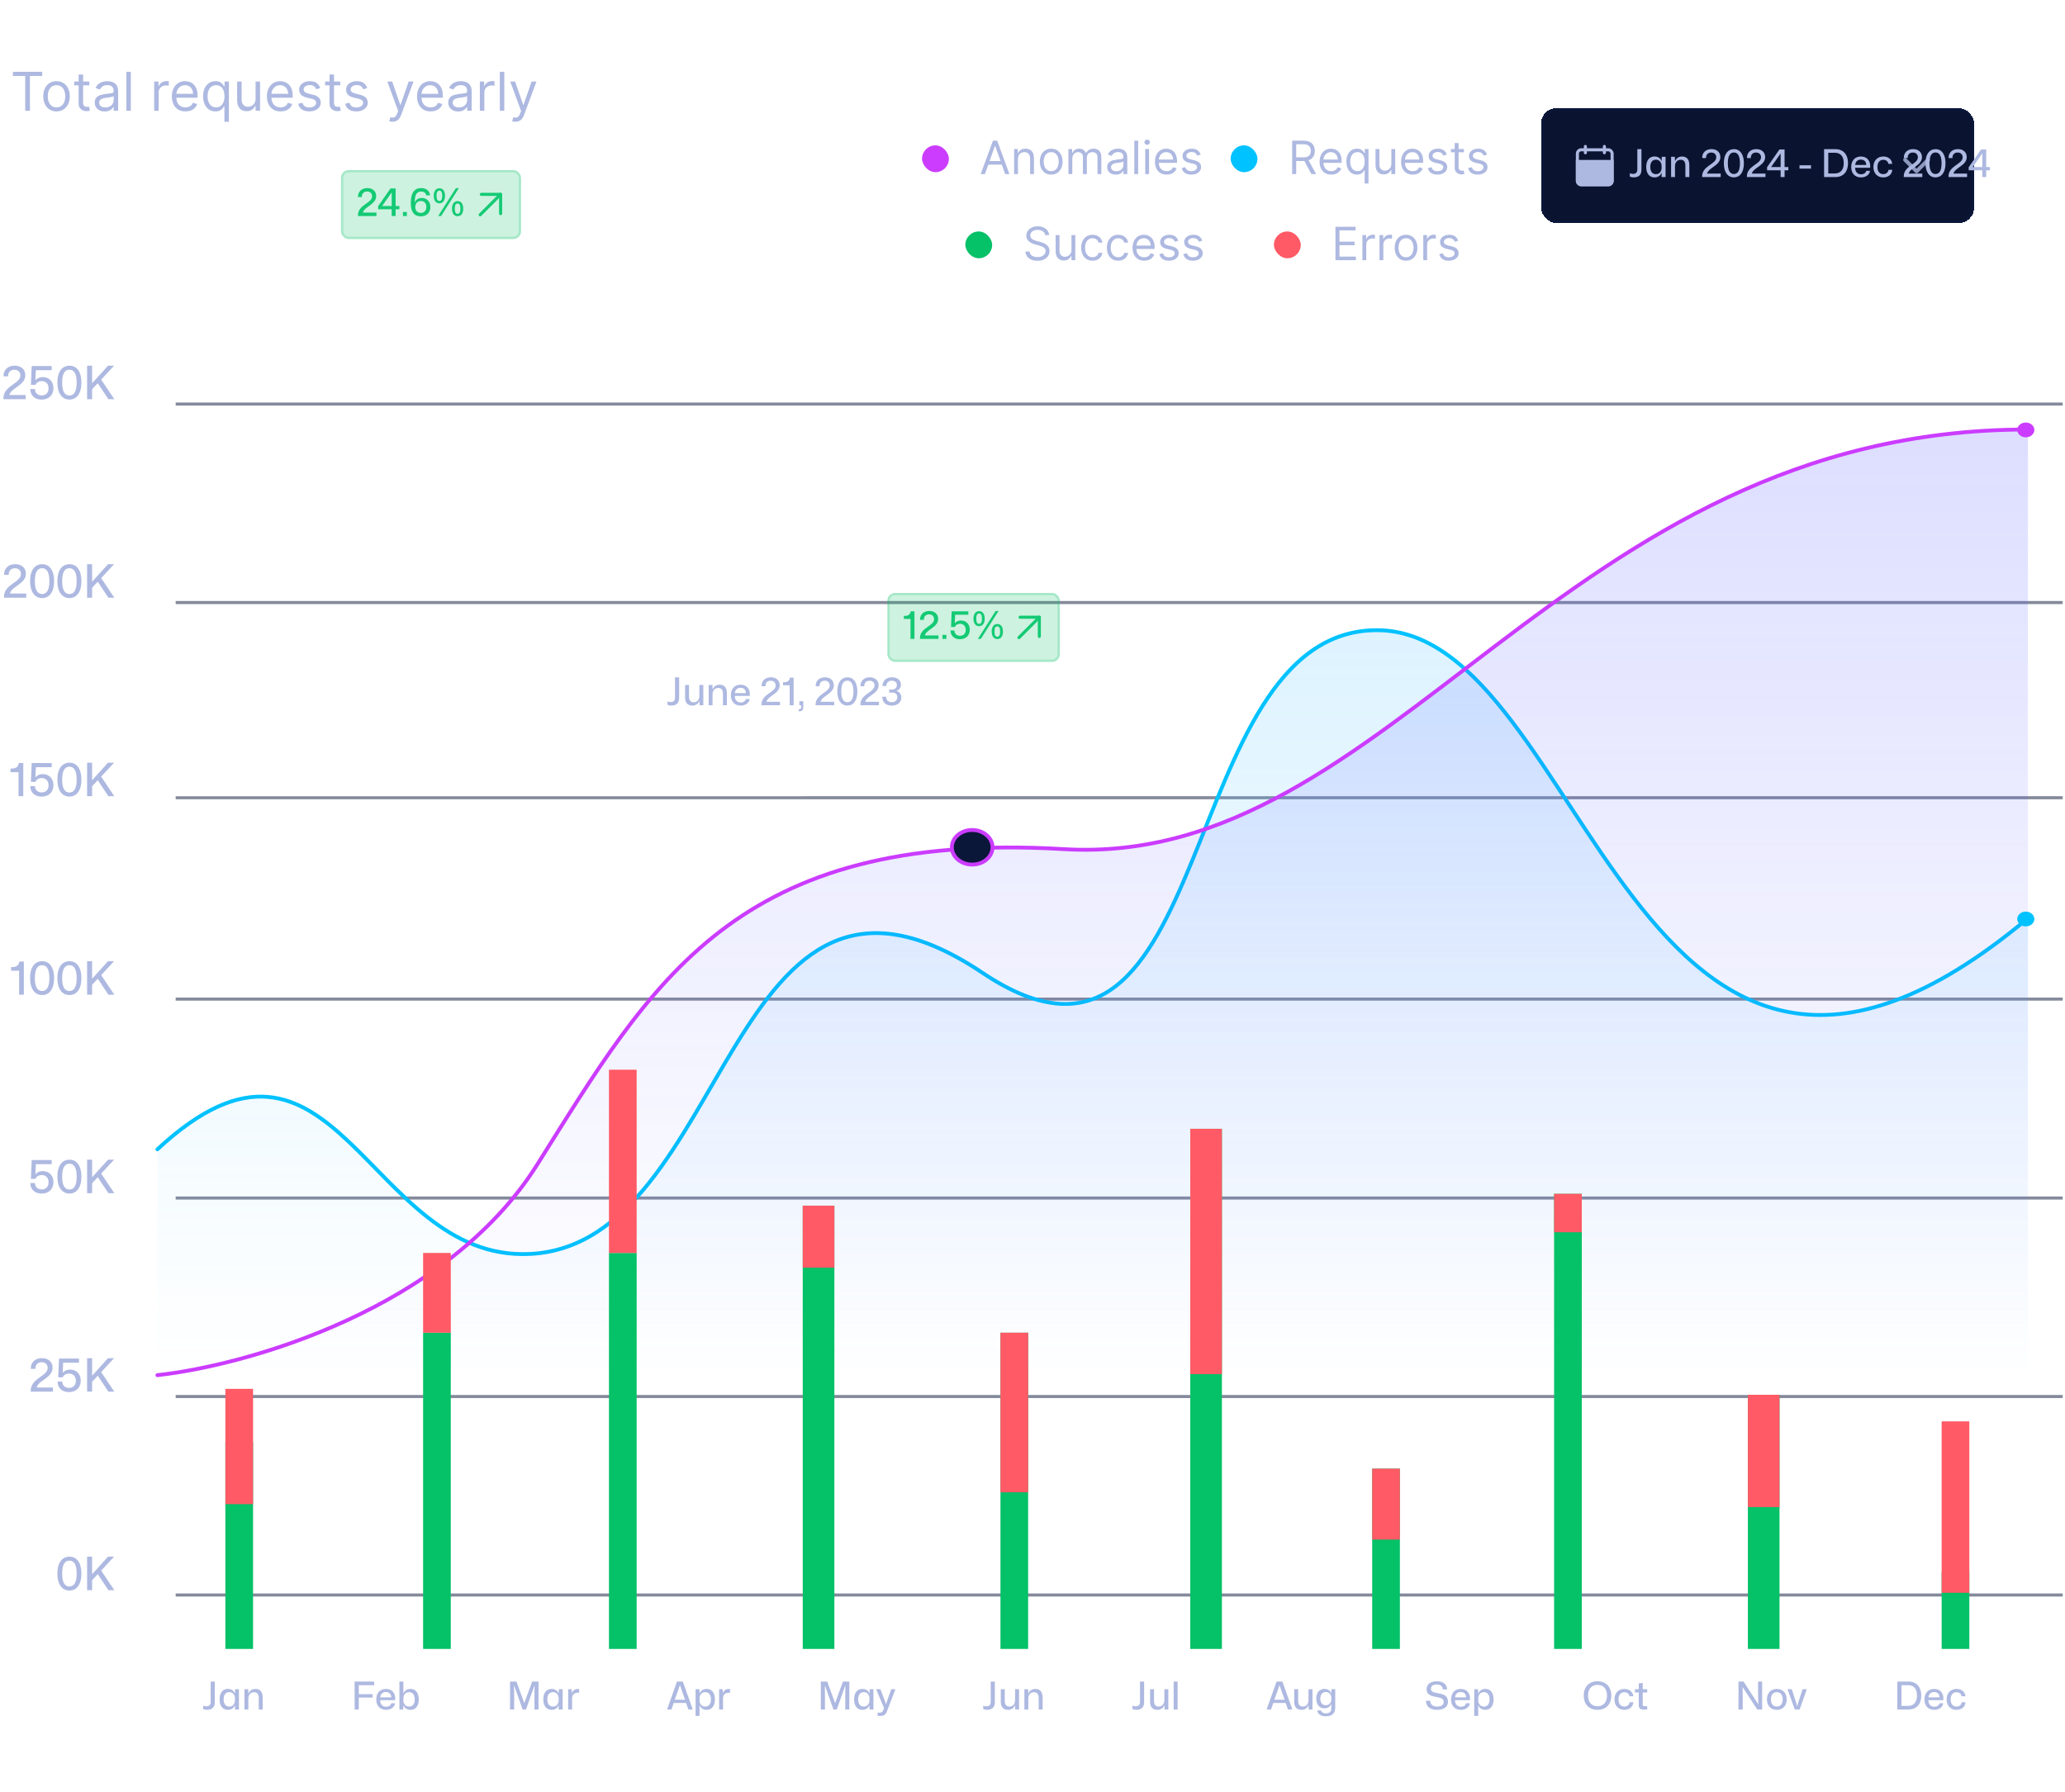 <svg width="500" height="434" viewBox="0 0 539 434" fill="none" xmlns="http://www.w3.org/2000/svg">
<path d="M54.021 429.468C55.271 429.468 56.071 428.888 56.071 427.488V422.098H54.991V427.398C54.991 428.208 54.581 428.558 53.821 428.558C53.491 428.558 53.221 428.478 53.031 428.368V429.258C53.251 429.378 53.621 429.468 54.021 429.468ZM59.474 429.478C60.364 429.478 61.024 429.018 61.274 428.338H61.334V429.388H62.364V424.098H61.374L61.334 425.138H61.274C61.024 424.458 60.364 424.008 59.474 424.008C58.184 424.008 57.314 424.968 57.314 426.738C57.314 428.508 58.184 429.478 59.474 429.478ZM59.834 428.628C58.954 428.628 58.374 427.978 58.374 426.738C58.374 425.488 58.954 424.848 59.834 424.848C60.814 424.848 61.324 425.628 61.324 426.438V427.038C61.324 427.858 60.814 428.628 59.834 428.628ZM63.806 429.388H64.826V426.498C64.826 425.588 65.396 424.868 66.306 424.868C67.146 424.868 67.536 425.378 67.536 426.458V429.388H68.566V426.248C68.566 424.628 67.756 424.018 66.676 424.018C65.896 424.018 65.196 424.398 64.886 425.148H64.826L64.786 424.098H63.806V429.388Z" fill="#AEB9E1"/>
<path d="M92.564 429.388H93.654V426.278H97.254V425.378H93.654V423.038H97.654V422.098H92.564V429.388ZM100.766 429.478C102.016 429.478 102.976 428.798 103.116 427.758H102.136C102.006 428.308 101.476 428.658 100.766 428.658C99.846 428.658 99.246 428.038 99.226 426.948H103.146C103.306 425.288 102.466 424.018 100.726 424.018C99.176 424.018 98.206 425.098 98.206 426.768C98.206 428.398 99.176 429.478 100.766 429.478ZM100.716 424.828C101.496 424.828 102.106 425.238 102.136 426.218H99.246C99.326 425.358 99.886 424.828 100.716 424.828ZM107.149 429.478C108.439 429.478 109.309 428.518 109.309 426.748C109.309 424.978 108.439 424.008 107.149 424.008C106.259 424.008 105.599 424.468 105.349 425.138H105.289V422.098H104.259V429.388H105.249L105.289 428.348H105.349C105.599 429.028 106.259 429.478 107.149 429.478ZM106.789 428.628C105.809 428.628 105.299 427.858 105.299 427.038V426.448C105.299 425.628 105.809 424.858 106.789 424.858C107.669 424.858 108.249 425.498 108.249 426.748C108.249 427.988 107.669 428.628 106.789 428.628Z" fill="#AEB9E1"/>
<path d="M133.13 429.388H134.2V425.988L134.18 423.248H134.25L136.42 429.388H137.29L139.46 423.248H139.53L139.5 425.978V429.388H140.56V422.098H138.9L136.87 427.678H136.83L134.8 422.098H133.13V429.388ZM143.969 429.478C144.859 429.478 145.519 429.018 145.769 428.338H145.829V429.388H146.859V424.098H145.869L145.829 425.138H145.769C145.519 424.458 144.859 424.008 143.969 424.008C142.679 424.008 141.809 424.968 141.809 426.738C141.809 428.508 142.679 429.478 143.969 429.478ZM144.329 428.628C143.449 428.628 142.869 427.978 142.869 426.738C142.869 425.488 143.449 424.848 144.329 424.848C145.309 424.848 145.819 425.628 145.819 426.438V427.038C145.819 427.858 145.309 428.628 144.329 428.628ZM148.302 429.388H149.322V426.368C149.372 425.498 149.902 425.008 150.842 425.008C150.962 425.008 151.082 425.008 151.162 425.018V424.048C151.072 424.038 150.972 424.028 150.852 424.028C150.152 424.028 149.552 424.358 149.322 425.038H149.272L149.222 424.098H148.302V429.388Z" fill="#AEB9E1"/>
<path d="M174.113 429.388H175.253L175.853 427.688H179.083L179.683 429.388H180.823L178.233 422.098H176.703L174.113 429.388ZM176.113 426.838L176.933 424.588L177.443 423.098H177.503L178.013 424.588L178.813 426.838H176.113ZM181.561 431.058H182.591V428.348H182.651C182.911 429.028 183.571 429.478 184.451 429.478C185.741 429.478 186.611 428.518 186.611 426.748C186.611 424.978 185.741 424.008 184.451 424.008C183.571 424.008 182.911 424.468 182.651 425.138H182.591L182.551 424.098H181.561V431.058ZM184.091 428.628C183.111 428.628 182.601 427.858 182.601 427.038V426.448C182.601 425.628 183.111 424.858 184.091 424.858C184.971 424.858 185.561 425.498 185.561 426.748C185.561 427.988 184.971 428.628 184.091 428.628ZM187.704 429.388H188.724V426.368C188.774 425.498 189.304 425.008 190.244 425.008C190.364 425.008 190.484 425.008 190.564 425.018V424.048C190.474 424.038 190.374 424.028 190.254 424.028C189.554 424.028 188.954 424.358 188.724 425.038H188.674L188.624 424.098H187.704V429.388Z" fill="#AEB9E1"/>
<path d="M214.255 429.388H215.325V425.988L215.305 423.248H215.375L217.545 429.388H218.415L220.585 423.248H220.655L220.625 425.978V429.388H221.685V422.098H220.025L217.995 427.678H217.955L215.925 422.098H214.255V429.388ZM225.094 429.478C225.984 429.478 226.644 429.018 226.894 428.338H226.954V429.388H227.984V424.098H226.994L226.954 425.138H226.894C226.644 424.458 225.984 424.008 225.094 424.008C223.804 424.008 222.934 424.968 222.934 426.738C222.934 428.508 223.804 429.478 225.094 429.478ZM225.454 428.628C224.574 428.628 223.994 427.978 223.994 426.738C223.994 425.488 224.574 424.848 225.454 424.848C226.434 424.848 226.944 425.628 226.944 426.438V427.038C226.944 427.858 226.434 428.628 225.454 428.628ZM229.077 431.058H229.817C230.647 431.058 231.177 430.768 231.517 429.848L233.717 424.098H232.627L231.487 427.318L231.277 427.948H231.237L231.017 427.318L229.807 424.098H228.677L230.757 429.008L230.527 429.598C230.357 430.018 230.117 430.208 229.647 430.208H229.077V431.058Z" fill="#AEB9E1"/>
<path d="M257.625 429.468C258.875 429.468 259.675 428.888 259.675 427.488V422.098H258.595V427.398C258.595 428.208 258.185 428.558 257.425 428.558C257.095 428.558 256.825 428.478 256.635 428.368V429.258C256.855 429.378 257.225 429.468 257.625 429.468ZM263.127 429.478C263.947 429.478 264.637 429.048 264.897 428.318H264.957L265.007 429.388H265.987V424.098H264.957V426.958C264.957 427.928 264.377 428.618 263.507 428.618C262.617 428.618 262.257 428.078 262.257 427.098V424.098H261.227V427.358C261.227 428.758 261.927 429.478 263.127 429.478ZM267.381 429.388H268.401V426.498C268.401 425.588 268.971 424.868 269.881 424.868C270.721 424.868 271.111 425.378 271.111 426.458V429.388H272.141V426.248C272.141 424.628 271.331 424.018 270.251 424.018C269.471 424.018 268.771 424.398 268.461 425.148H268.401L268.361 424.098H267.381V429.388Z" fill="#AEB9E1"/>
<path d="M296.588 429.468C297.838 429.468 298.638 428.888 298.638 427.488V422.098H297.558V427.398C297.558 428.208 297.148 428.558 296.388 428.558C296.058 428.558 295.788 428.478 295.598 428.368V429.258C295.818 429.378 296.188 429.468 296.588 429.468ZM302.091 429.478C302.911 429.478 303.601 429.048 303.861 428.318H303.921L303.971 429.388H304.951V424.098H303.921V426.958C303.921 427.928 303.341 428.618 302.471 428.618C301.581 428.618 301.221 428.078 301.221 427.098V424.098H300.191V427.358C300.191 428.758 300.891 429.478 302.091 429.478ZM306.344 429.388H307.374V422.098H306.344V429.388Z" fill="#AEB9E1"/>
<path d="M330.613 429.388H331.753L332.353 427.688H335.583L336.183 429.388H337.323L334.733 422.098H333.203L330.613 429.388ZM332.613 426.838L333.433 424.588L333.943 423.098H334.003L334.513 424.588L335.313 426.838H332.613ZM339.715 429.478C340.535 429.478 341.225 429.048 341.485 428.318H341.545L341.595 429.388H342.575V424.098H341.545V426.958C341.545 427.928 340.965 428.618 340.095 428.618C339.205 428.618 338.845 428.078 338.845 427.098V424.098H337.815V427.358C337.815 428.758 338.515 429.478 339.715 429.478ZM346.019 431.158C347.509 431.158 348.519 430.558 348.519 428.898V424.098H347.519L347.499 425.078H347.429C347.189 424.438 346.549 424.008 345.709 424.008C344.429 424.008 343.569 424.928 343.569 426.548C343.569 428.158 344.409 429.078 345.699 429.078C346.539 429.078 347.189 428.648 347.429 428.008H347.499V429.038C347.499 430.018 346.989 430.398 346.039 430.398C345.369 430.398 344.909 430.108 344.829 429.638H343.829C343.939 430.578 344.749 431.158 346.019 431.158ZM346.049 428.278C345.189 428.278 344.629 427.668 344.629 426.548C344.629 425.448 345.179 424.818 346.059 424.818C346.989 424.818 347.479 425.528 347.489 426.218L347.499 426.858C347.479 427.558 346.969 428.278 346.049 428.278Z" fill="#AEB9E1"/>
<path d="M375.098 429.478C376.958 429.478 377.948 428.628 377.948 427.378C377.948 425.698 376.738 425.378 375.448 425.168C374.048 424.918 373.498 424.758 373.498 423.948C373.498 423.288 374.048 422.858 375.008 422.858C375.948 422.858 376.578 423.278 376.608 424.148H377.718C377.698 422.868 376.718 422.018 375.048 422.018C373.378 422.018 372.368 422.818 372.368 424.098C372.368 425.348 373.228 425.838 374.898 426.128C376.328 426.368 376.818 426.608 376.818 427.478C376.818 428.248 376.138 428.618 375.118 428.618C373.878 428.618 373.338 428.038 373.318 427.108H372.198C372.218 428.508 373.158 429.478 375.098 429.478ZM381.31 429.478C382.56 429.478 383.52 428.798 383.66 427.758H382.68C382.55 428.308 382.02 428.658 381.31 428.658C380.39 428.658 379.79 428.038 379.77 426.948H383.69C383.85 425.288 383.01 424.018 381.27 424.018C379.72 424.018 378.75 425.098 378.75 426.768C378.75 428.398 379.72 429.478 381.31 429.478ZM381.26 424.828C382.04 424.828 382.65 425.238 382.68 426.218H379.79C379.87 425.358 380.43 424.828 381.26 424.828ZM384.803 431.058H385.833V428.348H385.893C386.153 429.028 386.813 429.478 387.693 429.478C388.983 429.478 389.853 428.518 389.853 426.748C389.853 424.978 388.983 424.008 387.693 424.008C386.813 424.008 386.153 424.468 385.893 425.138H385.833L385.793 424.098H384.803V431.058ZM387.333 428.628C386.353 428.628 385.843 427.858 385.843 427.038V426.448C385.843 425.628 386.353 424.858 387.333 424.858C388.213 424.858 388.803 425.498 388.803 426.748C388.803 427.988 388.213 428.628 387.333 428.628Z" fill="#AEB9E1"/>
<path d="M416.977 429.478C419.137 429.478 420.577 428.068 420.577 425.748C420.577 423.428 419.147 422.018 416.977 422.018C414.817 422.018 413.387 423.428 413.387 425.748C413.387 428.058 414.807 429.478 416.977 429.478ZM416.977 428.538C415.467 428.538 414.507 427.518 414.507 425.748C414.507 423.978 415.457 422.958 416.977 422.958C418.497 422.958 419.457 423.978 419.457 425.748C419.457 427.508 418.497 428.538 416.977 428.538ZM423.974 429.478C425.294 429.478 426.254 428.698 426.334 427.498H425.334C425.254 428.168 424.744 428.618 423.974 428.618C423.054 428.618 422.454 427.948 422.454 426.758C422.454 425.628 423.004 424.878 423.984 424.878C424.664 424.878 425.194 425.238 425.314 425.928H426.314C426.234 424.788 425.294 424.018 424.014 424.018C422.424 424.018 421.404 425.108 421.404 426.748C421.404 428.388 422.424 429.478 423.974 429.478ZM428.889 429.388H429.949V428.538H429.229C428.899 428.538 428.779 428.448 428.779 428.098V424.938H429.949V424.098H428.779V422.448L427.749 422.568V424.098H426.749V424.938H427.749V428.288C427.749 428.998 428.019 429.388 428.889 429.388Z" fill="#AEB9E1"/>
<path d="M453.772 429.388H454.882V425.888L454.842 423.618H454.902L458.672 429.388H459.952V422.098H458.892V425.498L458.952 427.938H458.882L455.112 422.098H453.772V429.388ZM463.782 429.478C465.372 429.478 466.362 428.368 466.362 426.748C466.362 425.068 465.322 424.018 463.782 424.018C462.182 424.018 461.192 425.128 461.192 426.758C461.192 428.418 462.232 429.478 463.782 429.478ZM463.782 428.618C462.842 428.618 462.242 427.938 462.242 426.758C462.242 425.538 462.862 424.868 463.782 424.868C464.732 424.868 465.312 425.558 465.312 426.748C465.312 427.948 464.702 428.618 463.782 428.618ZM468.473 429.388H469.733L471.613 424.098H470.503L469.443 427.358L469.123 428.498H469.083L468.743 427.358L467.683 424.098H466.573L468.473 429.388Z" fill="#AEB9E1"/>
<path d="M495.234 429.388H498.184C500.284 429.388 501.484 427.938 501.484 425.748C501.484 423.558 500.284 422.098 498.184 422.098H495.234V429.388ZM496.324 428.448V423.038H498.024C499.424 423.038 500.364 423.878 500.364 425.728C500.364 427.578 499.434 428.448 498.024 428.448H496.324ZM504.871 429.478C506.121 429.478 507.081 428.798 507.221 427.758H506.241C506.111 428.308 505.581 428.658 504.871 428.658C503.951 428.658 503.351 428.038 503.331 426.948H507.251C507.411 425.288 506.571 424.018 504.831 424.018C503.281 424.018 502.311 425.098 502.311 426.768C502.311 428.398 503.281 429.478 504.871 429.478ZM504.821 424.828C505.601 424.828 506.211 425.238 506.241 426.218H503.351C503.431 425.358 503.991 424.828 504.821 424.828ZM510.672 429.478C511.992 429.478 512.952 428.698 513.032 427.498H512.032C511.952 428.168 511.442 428.618 510.672 428.618C509.752 428.618 509.152 427.948 509.152 426.758C509.152 425.628 509.702 424.878 510.682 424.878C511.362 424.878 511.892 425.238 512.012 425.928H513.012C512.932 424.788 511.992 424.018 510.712 424.018C509.122 424.018 508.102 425.108 508.102 426.748C508.102 428.388 509.122 429.478 510.672 429.478Z" fill="#AEB9E1"/>
<path d="M18.131 398.327C19.991 398.327 21.25 396.779 21.25 393.899C21.25 391.091 20.05 389.483 18.142 389.483C16.247 389.483 14.975 391.019 14.975 393.887C14.975 396.707 16.198 398.327 18.131 398.327ZM18.119 397.271C16.942 397.271 16.223 396.275 16.223 393.899C16.223 391.511 16.942 390.527 18.119 390.527C19.294 390.527 20.015 391.523 20.015 393.899C20.015 396.275 19.294 397.271 18.119 397.271ZM22.735 398.231H24.044V395.627L25.52 394.067L28.291 398.231H29.84L26.407 393.119L29.779 389.483H28.195L24.044 394.067V389.483H22.735V398.231Z" fill="#AEB9E1"/>
<line opacity="0.5" x1="45.855" y1="399.494" x2="538.401" y2="399.494" stroke="#0B1739" stroke-width="0.8"/>
<path d="M8.017 346.41H13.825V345.318H9.565C9.997 343.446 13.729 342.798 13.729 340.158C13.729 338.646 12.625 337.65 10.945 337.65C9.181 337.65 7.993 338.754 8.041 340.446H9.253C9.193 339.366 9.877 338.718 10.873 338.718C11.821 338.718 12.445 339.306 12.445 340.218C12.445 342.426 8.017 342.822 8.017 346.194V346.41ZM17.991 346.518C19.875 346.518 21.076 345.318 21.076 343.53C21.076 341.826 19.983 340.638 18.267 340.638C17.488 340.638 16.791 340.95 16.444 341.43L16.372 341.406L16.491 338.838H20.619V337.758H15.399L15.195 342.666H16.372C16.611 342.09 17.188 341.682 18.015 341.682C19.096 341.682 19.803 342.402 19.803 343.578C19.803 344.67 19.143 345.426 18.003 345.426C16.948 345.426 16.264 344.766 16.264 343.77H15.027C15.04 345.414 16.192 346.518 17.991 346.518ZM22.737 346.41H24.045V343.806L25.521 342.246L28.293 346.41H29.841L26.409 341.298L29.781 337.662H28.197L24.045 342.246V337.662H22.737V346.41Z" fill="#AEB9E1"/>
<line opacity="0.5" x1="45.856" y1="347.673" x2="538.402" y2="347.673" stroke="#0B1739" stroke-width="0.8"/>
<path d="M10.867 294.696C12.751 294.696 13.95 293.496 13.95 291.708C13.95 290.004 12.858 288.816 11.143 288.816C10.363 288.816 9.666 289.128 9.319 289.608L9.246 289.584L9.367 287.016H13.495V285.936H8.274L8.07 290.844H9.246C9.486 290.268 10.062 289.86 10.89 289.86C11.97 289.86 12.678 290.58 12.678 291.756C12.678 292.848 12.018 293.604 10.879 293.604C9.822 293.604 9.139 292.944 9.139 291.948H7.902C7.915 293.592 9.066 294.696 10.867 294.696ZM18.132 294.684C19.992 294.684 21.252 293.136 21.252 290.256C21.252 287.448 20.052 285.84 18.144 285.84C16.248 285.84 14.976 287.376 14.976 290.244C14.976 293.064 16.2 294.684 18.132 294.684ZM18.12 293.628C16.944 293.628 16.224 292.632 16.224 290.256C16.224 287.868 16.944 286.884 18.12 286.884C19.296 286.884 20.016 287.88 20.016 290.256C20.016 292.632 19.296 293.628 18.12 293.628ZM22.737 294.588H24.045V291.984L25.521 290.424L28.293 294.588H29.841L26.409 289.476L29.781 285.84H28.197L24.045 290.424V285.84H22.737V294.588Z" fill="#AEB9E1"/>
<line opacity="0.5" x1="45.856" y1="295.851" x2="538.402" y2="295.851" stroke="#0B1739" stroke-width="0.8"/>
<path d="M4.991 242.767H6.227V234.115H5.039C4.955 234.979 4.391 235.555 3.239 235.555H2.903V236.503H4.991V242.767ZM11.006 242.863C12.866 242.863 14.126 241.315 14.126 238.435C14.126 235.627 12.926 234.019 11.018 234.019C9.122 234.019 7.85 235.555 7.85 238.423C7.85 241.243 9.074 242.863 11.006 242.863ZM10.994 241.807C9.818 241.807 9.098 240.811 9.098 238.435C9.098 236.047 9.818 235.063 10.994 235.063C12.17 235.063 12.89 236.059 12.89 238.435C12.89 240.811 12.17 241.807 10.994 241.807ZM18.131 242.863C19.991 242.863 21.251 241.315 21.251 238.435C21.251 235.627 20.051 234.019 18.143 234.019C16.247 234.019 14.975 235.555 14.975 238.423C14.975 241.243 16.199 242.863 18.131 242.863ZM18.119 241.807C16.943 241.807 16.223 240.811 16.223 238.435C16.223 236.047 16.943 235.063 18.119 235.063C19.295 235.063 20.015 236.059 20.015 238.435C20.015 240.811 19.295 241.807 18.119 241.807ZM22.736 242.767H24.044V240.163L25.52 238.603L28.292 242.767H29.84L26.408 237.655L29.78 234.019H28.196L24.044 238.603V234.019H22.736V242.767Z" fill="#AEB9E1"/>
<line opacity="0.5" x1="45.855" y1="243.917" x2="538.401" y2="243.917" stroke="#0B1739" stroke-width="0.8"/>
<path d="M4.839 190.945H6.075V182.293H4.887C4.803 183.157 4.239 183.733 3.087 183.733H2.751V184.681H4.839V190.945ZM10.865 191.053C12.749 191.053 13.949 189.853 13.949 188.065C13.949 186.361 12.857 185.173 11.141 185.173C10.361 185.173 9.665 185.485 9.317 185.965L9.245 185.941L9.365 183.373H13.493V182.293H8.273L8.069 187.201H9.245C9.485 186.625 10.061 186.217 10.889 186.217C11.969 186.217 12.677 186.937 12.677 188.113C12.677 189.205 12.017 189.961 10.877 189.961C9.821 189.961 9.137 189.301 9.137 188.305H7.901C7.913 189.949 9.065 191.053 10.865 191.053ZM18.131 191.041C19.991 191.041 21.251 189.493 21.251 186.613C21.251 183.805 20.051 182.197 18.143 182.197C16.247 182.197 14.975 183.733 14.975 186.601C14.975 189.421 16.199 191.041 18.131 191.041ZM18.119 189.985C16.943 189.985 16.223 188.989 16.223 186.613C16.223 184.225 16.943 183.241 18.119 183.241C19.295 183.241 20.015 184.237 20.015 186.613C20.015 188.989 19.295 189.985 18.119 189.985ZM22.736 190.945H24.044V188.341L25.52 186.781L28.292 190.945H29.84L26.408 185.833L29.78 182.197H28.196L24.044 186.781V182.197H22.736V190.945Z" fill="#AEB9E1"/>
<line opacity="0.5" x1="45.855" y1="191.349" x2="538.401" y2="191.348" stroke="#0B1739" stroke-width="0.8"/>
<path d="M1.044 139.121H6.852V138.029H2.592C3.024 136.157 6.756 135.509 6.756 132.869C6.756 131.357 5.652 130.361 3.972 130.361C2.208 130.361 1.02 131.465 1.068 133.157H2.28C2.22 132.077 2.904 131.429 3.9 131.429C4.848 131.429 5.472 132.017 5.472 132.929C5.472 135.137 1.044 135.533 1.044 138.905V139.121ZM11.006 139.217C12.866 139.217 14.126 137.669 14.126 134.789C14.126 131.981 12.926 130.373 11.018 130.373C9.122 130.373 7.85 131.909 7.85 134.777C7.85 137.597 9.074 139.217 11.006 139.217ZM10.994 138.161C9.818 138.161 9.098 137.165 9.098 134.789C9.098 132.401 9.818 131.417 10.994 131.417C12.17 131.417 12.89 132.413 12.89 134.789C12.89 137.165 12.17 138.161 10.994 138.161ZM18.131 139.217C19.991 139.217 21.251 137.669 21.251 134.789C21.251 131.981 20.051 130.373 18.143 130.373C16.247 130.373 14.975 131.909 14.975 134.777C14.975 137.597 16.199 139.217 18.131 139.217ZM18.119 138.161C16.943 138.161 16.223 137.165 16.223 134.789C16.223 132.401 16.943 131.417 18.119 131.417C19.295 131.417 20.015 132.413 20.015 134.789C20.015 137.165 19.295 138.161 18.119 138.161ZM22.736 139.121H24.044V136.517L25.52 134.957L28.292 139.121H29.84L26.408 134.009L29.78 130.373H28.196L24.044 134.957V130.373H22.736V139.121Z" fill="#AEB9E1"/>
<line opacity="0.5" x1="45.855" y1="140.386" x2="538.401" y2="140.386" stroke="#0B1739" stroke-width="0.8"/>
<path d="M0.892 87.297H6.7V86.205H2.44C2.872 84.333 6.604 83.685 6.604 81.045C6.604 79.533 5.5 78.537 3.82 78.537C2.056 78.537 0.868 79.641 0.916 81.333H2.128C2.068 80.253 2.752 79.605 3.748 79.605C4.696 79.605 5.32 80.193 5.32 81.105C5.32 83.313 0.892 83.709 0.892 87.081V87.297ZM10.866 87.405C12.75 87.405 13.95 86.205 13.95 84.417C13.95 82.713 12.858 81.525 11.142 81.525C10.362 81.525 9.666 81.837 9.318 82.317L9.246 82.293L9.366 79.725H13.494V78.645H8.274L8.07 83.553H9.246C9.486 82.977 10.062 82.569 10.89 82.569C11.97 82.569 12.678 83.289 12.678 84.465C12.678 85.557 12.018 86.313 10.878 86.313C9.822 86.313 9.138 85.653 9.138 84.657H7.902C7.914 86.301 9.066 87.405 10.866 87.405ZM18.131 87.393C19.991 87.393 21.251 85.845 21.251 82.965C21.251 80.157 20.051 78.549 18.143 78.549C16.247 78.549 14.975 80.085 14.975 82.953C14.975 85.773 16.199 87.393 18.131 87.393ZM18.119 86.337C16.943 86.337 16.223 85.341 16.223 82.965C16.223 80.577 16.943 79.593 18.119 79.593C19.295 79.593 20.015 80.589 20.015 82.965C20.015 85.341 19.295 86.337 18.119 86.337ZM22.736 87.297H24.044V84.693L25.52 83.133L28.292 87.297H29.84L26.408 82.185L29.78 78.549H28.196L24.044 83.133V78.549H22.736V87.297Z" fill="#AEB9E1"/>
<line opacity="0.5" x1="45.855" y1="88.562" x2="538.401" y2="88.562" stroke="#0B1739" stroke-width="0.8"/>
<path d="M3.377 2.912V1.818H11.014V2.912H7.812V12H6.579V2.912H3.377ZM14.752 12.159C14.063 12.159 13.458 11.995 12.938 11.667C12.421 11.339 12.016 10.88 11.725 10.29C11.436 9.7 11.292 9.01 11.292 8.222C11.292 7.426 11.436 6.732 11.725 6.138C12.016 5.545 12.421 5.085 12.938 4.756C13.458 4.428 14.063 4.264 14.752 4.264C15.442 4.264 16.045 4.428 16.562 4.756C17.082 5.085 17.487 5.545 17.775 6.138C18.067 6.732 18.212 7.426 18.212 8.222C18.212 9.01 18.067 9.7 17.775 10.29C17.487 10.88 17.082 11.339 16.562 11.667C16.045 11.995 15.442 12.159 14.752 12.159ZM14.752 11.105C15.276 11.105 15.707 10.971 16.045 10.702C16.383 10.434 16.633 10.081 16.796 9.643C16.958 9.206 17.039 8.732 17.039 8.222C17.039 7.711 16.958 7.236 16.796 6.795C16.633 6.354 16.383 5.998 16.045 5.726C15.707 5.454 15.276 5.318 14.752 5.318C14.229 5.318 13.798 5.454 13.46 5.726C13.122 5.998 12.871 6.354 12.709 6.795C12.547 7.236 12.465 7.711 12.465 8.222C12.465 8.732 12.547 9.206 12.709 9.643C12.871 10.081 13.122 10.434 13.46 10.702C13.798 10.971 14.229 11.105 14.752 11.105ZM23.325 4.364V5.358H19.367V4.364H23.325ZM20.521 2.534H21.694V9.812C21.694 10.144 21.742 10.393 21.838 10.558C21.938 10.721 22.063 10.83 22.216 10.886C22.372 10.939 22.536 10.966 22.708 10.966C22.837 10.966 22.943 10.959 23.026 10.946C23.109 10.93 23.175 10.916 23.225 10.906L23.464 11.96C23.384 11.99 23.273 12.02 23.131 12.05C22.988 12.083 22.808 12.099 22.589 12.099C22.257 12.099 21.933 12.028 21.614 11.886C21.299 11.743 21.038 11.526 20.829 11.234C20.623 10.943 20.521 10.575 20.521 10.131V2.534ZM27.337 12.179C26.853 12.179 26.414 12.088 26.019 11.905C25.625 11.72 25.312 11.453 25.079 11.105C24.848 10.754 24.732 10.329 24.732 9.832C24.732 9.395 24.818 9.04 24.99 8.768C25.162 8.493 25.393 8.278 25.681 8.122C25.97 7.966 26.288 7.85 26.636 7.774C26.987 7.695 27.34 7.632 27.695 7.585C28.159 7.526 28.535 7.481 28.823 7.451C29.115 7.418 29.327 7.363 29.459 7.287C29.595 7.211 29.663 7.078 29.663 6.889V6.849C29.663 6.359 29.529 5.978 29.261 5.706C28.995 5.434 28.593 5.298 28.053 5.298C27.492 5.298 27.053 5.421 26.735 5.666C26.417 5.911 26.193 6.173 26.064 6.452L24.95 6.054C25.149 5.59 25.414 5.229 25.746 4.97C26.081 4.708 26.445 4.526 26.84 4.423C27.237 4.317 27.628 4.264 28.013 4.264C28.258 4.264 28.54 4.294 28.858 4.354C29.18 4.41 29.489 4.528 29.788 4.707C30.089 4.886 30.34 5.156 30.538 5.517C30.737 5.878 30.837 6.362 30.837 6.969V12H29.663V10.966H29.604C29.524 11.132 29.392 11.309 29.206 11.498C29.02 11.687 28.773 11.848 28.465 11.98C28.157 12.113 27.781 12.179 27.337 12.179ZM27.516 11.125C27.98 11.125 28.371 11.034 28.689 10.852C29.01 10.669 29.252 10.434 29.415 10.146C29.581 9.857 29.663 9.554 29.663 9.236V8.162C29.614 8.222 29.504 8.276 29.335 8.326C29.169 8.372 28.977 8.414 28.759 8.45C28.543 8.483 28.333 8.513 28.127 8.54C27.925 8.563 27.761 8.583 27.635 8.599C27.33 8.639 27.045 8.704 26.78 8.793C26.518 8.88 26.306 9.01 26.143 9.186C25.984 9.358 25.905 9.594 25.905 9.892C25.905 10.3 26.056 10.608 26.357 10.817C26.662 11.022 27.048 11.125 27.516 11.125ZM34.151 1.818V12H32.978V1.818H34.151ZM40.238 12V4.364H41.371V5.517H41.451C41.59 5.139 41.842 4.833 42.207 4.597C42.571 4.362 42.982 4.244 43.44 4.244C43.526 4.244 43.633 4.246 43.763 4.249C43.892 4.253 43.99 4.258 44.056 4.264V5.457C44.016 5.447 43.925 5.433 43.783 5.413C43.644 5.389 43.496 5.378 43.34 5.378C42.969 5.378 42.638 5.456 42.346 5.612C42.057 5.764 41.829 5.976 41.66 6.248C41.494 6.516 41.411 6.823 41.411 7.168V12H40.238ZM48.416 12.159C47.68 12.159 47.046 11.997 46.512 11.672C45.982 11.344 45.572 10.886 45.284 10.3C44.999 9.71 44.856 9.024 44.856 8.241C44.856 7.459 44.999 6.77 45.284 6.173C45.572 5.573 45.974 5.106 46.487 4.771C47.004 4.433 47.608 4.264 48.297 4.264C48.695 4.264 49.087 4.33 49.475 4.463C49.863 4.596 50.216 4.811 50.534 5.109C50.852 5.404 51.106 5.795 51.295 6.283C51.484 6.77 51.578 7.37 51.578 8.082V8.58H45.692V7.565H50.385C50.385 7.134 50.299 6.75 50.126 6.412C49.957 6.074 49.715 5.807 49.401 5.612C49.089 5.416 48.721 5.318 48.297 5.318C47.83 5.318 47.425 5.434 47.084 5.666C46.746 5.895 46.486 6.193 46.303 6.561C46.121 6.929 46.03 7.323 46.03 7.744V8.42C46.03 8.997 46.129 9.486 46.328 9.887C46.53 10.285 46.81 10.588 47.168 10.797C47.526 11.002 47.942 11.105 48.416 11.105C48.724 11.105 49.003 11.062 49.251 10.976C49.503 10.886 49.72 10.754 49.903 10.578C50.085 10.399 50.226 10.177 50.325 9.912L51.459 10.23C51.34 10.615 51.139 10.953 50.857 11.244C50.575 11.533 50.227 11.758 49.813 11.921C49.399 12.079 48.933 12.159 48.416 12.159ZM58.573 14.864V10.827H58.474C58.388 10.966 58.265 11.142 58.106 11.354C57.947 11.562 57.72 11.75 57.425 11.915C57.13 12.078 56.737 12.159 56.246 12.159C55.61 12.159 55.048 11.998 54.561 11.677C54.074 11.352 53.693 10.895 53.418 10.305C53.142 9.711 53.005 9.01 53.005 8.202C53.005 7.4 53.142 6.704 53.418 6.114C53.693 5.524 54.075 5.068 54.566 4.746C55.057 4.425 55.623 4.264 56.266 4.264C56.764 4.264 57.156 4.347 57.445 4.513C57.736 4.675 57.958 4.861 58.111 5.07C58.267 5.275 58.388 5.444 58.474 5.577H58.613V4.364H59.746V14.864H58.573ZM56.406 11.105C56.876 11.105 57.274 10.982 57.599 10.737C57.923 10.489 58.17 10.146 58.34 9.708C58.508 9.267 58.593 8.759 58.593 8.182C58.593 7.612 58.51 7.113 58.344 6.685C58.179 6.255 57.934 5.92 57.609 5.681C57.284 5.439 56.883 5.318 56.406 5.318C55.908 5.318 55.494 5.446 55.163 5.701C54.834 5.953 54.588 6.296 54.422 6.73C54.26 7.161 54.178 7.645 54.178 8.182C54.178 8.725 54.261 9.219 54.427 9.663C54.596 10.104 54.844 10.456 55.173 10.717C55.504 10.976 55.915 11.105 56.406 11.105ZM66.707 8.878V4.364H67.88V12H66.707V10.707H66.627C66.448 11.095 66.17 11.425 65.792 11.697C65.414 11.965 64.937 12.099 64.36 12.099C63.883 12.099 63.459 11.995 63.087 11.786C62.716 11.574 62.425 11.256 62.212 10.832C62 10.404 61.894 9.866 61.894 9.216V4.364H63.068V9.136C63.068 9.693 63.223 10.137 63.535 10.469C63.85 10.8 64.251 10.966 64.738 10.966C65.03 10.966 65.326 10.891 65.628 10.742C65.933 10.593 66.188 10.364 66.394 10.056C66.602 9.748 66.707 9.355 66.707 8.878ZM73.231 12.159C72.495 12.159 71.86 11.997 71.326 11.672C70.796 11.344 70.387 10.886 70.099 10.3C69.814 9.71 69.671 9.024 69.671 8.241C69.671 7.459 69.814 6.77 70.099 6.173C70.387 5.573 70.788 5.106 71.302 4.771C71.819 4.433 72.422 4.264 73.111 4.264C73.509 4.264 73.902 4.33 74.29 4.463C74.677 4.596 75.03 4.811 75.349 5.109C75.667 5.404 75.92 5.795 76.109 6.283C76.298 6.77 76.393 7.37 76.393 8.082V8.58H70.506V7.565H75.199C75.199 7.134 75.113 6.75 74.941 6.412C74.772 6.074 74.53 5.807 74.215 5.612C73.903 5.416 73.536 5.318 73.111 5.318C72.644 5.318 72.24 5.434 71.898 5.666C71.56 5.895 71.3 6.193 71.118 6.561C70.935 6.929 70.844 7.323 70.844 7.744V8.42C70.844 8.997 70.944 9.486 71.143 9.887C71.345 10.285 71.625 10.588 71.983 10.797C72.341 11.002 72.757 11.105 73.231 11.105C73.539 11.105 73.817 11.062 74.066 10.976C74.318 10.886 74.535 10.754 74.717 10.578C74.899 10.399 75.04 10.177 75.14 9.912L76.273 10.23C76.154 10.615 75.953 10.953 75.672 11.244C75.39 11.533 75.042 11.758 74.628 11.921C74.213 12.079 73.748 12.159 73.231 12.159ZM83.587 6.074L82.532 6.372C82.466 6.197 82.368 6.026 82.239 5.86C82.113 5.691 81.941 5.552 81.722 5.442C81.503 5.333 81.223 5.278 80.882 5.278C80.415 5.278 80.025 5.386 79.714 5.602C79.405 5.814 79.251 6.084 79.251 6.412C79.251 6.704 79.357 6.934 79.569 7.103C79.781 7.272 80.113 7.413 80.564 7.526L81.697 7.804C82.38 7.97 82.889 8.223 83.224 8.565C83.558 8.903 83.726 9.339 83.726 9.872C83.726 10.31 83.6 10.701 83.348 11.046C83.099 11.39 82.751 11.662 82.304 11.861C81.856 12.06 81.336 12.159 80.743 12.159C79.964 12.159 79.319 11.99 78.809 11.652C78.298 11.314 77.975 10.82 77.839 10.171L78.953 9.892C79.059 10.303 79.26 10.611 79.555 10.817C79.853 11.022 80.242 11.125 80.723 11.125C81.27 11.125 81.704 11.009 82.025 10.777C82.35 10.542 82.513 10.26 82.513 9.932C82.513 9.667 82.42 9.445 82.234 9.266C82.049 9.083 81.764 8.947 81.379 8.858L80.106 8.56C79.407 8.394 78.893 8.137 78.565 7.789C78.24 7.438 78.078 6.999 78.078 6.472C78.078 6.041 78.199 5.66 78.441 5.328C78.686 4.997 79.019 4.737 79.44 4.548C79.864 4.359 80.345 4.264 80.882 4.264C81.638 4.264 82.231 4.43 82.662 4.761C83.096 5.093 83.404 5.53 83.587 6.074ZM88.813 4.364V5.358H84.856V4.364H88.813ZM86.009 2.534H87.182V9.812C87.182 10.144 87.23 10.393 87.326 10.558C87.426 10.721 87.552 10.83 87.704 10.886C87.86 10.939 88.024 10.966 88.196 10.966C88.326 10.966 88.432 10.959 88.515 10.946C88.597 10.93 88.664 10.916 88.713 10.906L88.952 11.96C88.873 11.99 88.761 12.02 88.619 12.05C88.476 12.083 88.296 12.099 88.077 12.099C87.746 12.099 87.421 12.028 87.103 11.886C86.788 11.743 86.526 11.526 86.317 11.234C86.112 10.943 86.009 10.575 86.009 10.131V2.534ZM95.85 6.074L94.796 6.372C94.73 6.197 94.632 6.026 94.503 5.86C94.377 5.691 94.204 5.552 93.986 5.442C93.767 5.333 93.487 5.278 93.146 5.278C92.678 5.278 92.289 5.386 91.977 5.602C91.669 5.814 91.515 6.084 91.515 6.412C91.515 6.704 91.621 6.934 91.833 7.103C92.045 7.272 92.377 7.413 92.827 7.526L93.961 7.804C94.644 7.97 95.153 8.223 95.487 8.565C95.822 8.903 95.989 9.339 95.989 9.872C95.989 10.31 95.863 10.701 95.612 11.046C95.363 11.39 95.015 11.662 94.567 11.861C94.12 12.06 93.6 12.159 93.006 12.159C92.228 12.159 91.583 11.99 91.072 11.652C90.562 11.314 90.239 10.82 90.103 10.171L91.217 9.892C91.323 10.303 91.523 10.611 91.818 10.817C92.117 11.022 92.506 11.125 92.987 11.125C93.533 11.125 93.968 11.009 94.289 10.777C94.614 10.542 94.776 10.26 94.776 9.932C94.776 9.667 94.683 9.445 94.498 9.266C94.312 9.083 94.027 8.947 93.643 8.858L92.37 8.56C91.671 8.394 91.157 8.137 90.829 7.789C90.504 7.438 90.342 6.999 90.342 6.472C90.342 6.041 90.463 5.66 90.704 5.328C90.95 4.997 91.283 4.737 91.704 4.548C92.128 4.359 92.609 4.264 93.146 4.264C93.901 4.264 94.495 4.43 94.925 4.761C95.36 5.093 95.668 5.53 95.85 6.074ZM102.449 14.864C102.25 14.864 102.073 14.847 101.917 14.814C101.761 14.784 101.653 14.754 101.594 14.724L101.892 13.69C102.177 13.763 102.429 13.79 102.648 13.77C102.866 13.75 103.06 13.652 103.229 13.477C103.402 13.304 103.559 13.024 103.702 12.636L103.92 12.04L101.096 4.364H102.369L104.477 10.449H104.557L106.665 4.364H107.937L104.696 13.114C104.55 13.508 104.369 13.835 104.154 14.093C103.939 14.355 103.688 14.549 103.403 14.675C103.122 14.801 102.803 14.864 102.449 14.864ZM112.414 12.159C111.678 12.159 111.044 11.997 110.51 11.672C109.98 11.344 109.57 10.886 109.282 10.3C108.997 9.71 108.855 9.024 108.855 8.241C108.855 7.459 108.997 6.77 109.282 6.173C109.57 5.573 109.972 5.106 110.485 4.771C111.002 4.433 111.606 4.264 112.295 4.264C112.693 4.264 113.085 4.33 113.473 4.463C113.861 4.596 114.214 4.811 114.532 5.109C114.85 5.404 115.104 5.795 115.293 6.283C115.482 6.77 115.576 7.37 115.576 8.082V8.58H109.69V7.565H114.383C114.383 7.134 114.297 6.75 114.124 6.412C113.955 6.074 113.713 5.807 113.399 5.612C113.087 5.416 112.719 5.318 112.295 5.318C111.828 5.318 111.423 5.434 111.082 5.666C110.744 5.895 110.484 6.193 110.301 6.561C110.119 6.929 110.028 7.323 110.028 7.744V8.42C110.028 8.997 110.127 9.486 110.326 9.887C110.528 10.285 110.808 10.588 111.166 10.797C111.524 11.002 111.94 11.105 112.414 11.105C112.722 11.105 113.001 11.062 113.249 10.976C113.501 10.886 113.718 10.754 113.901 10.578C114.083 10.399 114.224 10.177 114.323 9.912L115.457 10.23C115.338 10.615 115.137 10.953 114.855 11.244C114.574 11.533 114.226 11.758 113.811 11.921C113.397 12.079 112.931 12.159 112.414 12.159ZM119.608 12.179C119.124 12.179 118.685 12.088 118.291 11.905C117.896 11.72 117.583 11.453 117.351 11.105C117.119 10.754 117.003 10.329 117.003 9.832C117.003 9.395 117.089 9.04 117.262 8.768C117.434 8.493 117.664 8.278 117.953 8.122C118.241 7.966 118.559 7.85 118.907 7.774C119.258 7.695 119.611 7.632 119.966 7.585C120.43 7.526 120.806 7.481 121.095 7.451C121.386 7.418 121.598 7.363 121.731 7.287C121.867 7.211 121.935 7.078 121.935 6.889V6.849C121.935 6.359 121.801 5.978 121.532 5.706C121.267 5.434 120.864 5.298 120.324 5.298C119.764 5.298 119.325 5.421 119.007 5.666C118.688 5.911 118.465 6.173 118.335 6.452L117.222 6.054C117.421 5.59 117.686 5.229 118.017 4.97C118.352 4.708 118.717 4.526 119.111 4.423C119.509 4.317 119.9 4.264 120.284 4.264C120.53 4.264 120.811 4.294 121.129 4.354C121.451 4.41 121.761 4.528 122.059 4.707C122.361 4.886 122.611 5.156 122.81 5.517C123.009 5.878 123.108 6.362 123.108 6.969V12H121.935V10.966H121.875C121.796 11.132 121.663 11.309 121.477 11.498C121.292 11.687 121.045 11.848 120.737 11.98C120.428 12.113 120.052 12.179 119.608 12.179ZM119.787 11.125C120.251 11.125 120.642 11.034 120.96 10.852C121.282 10.669 121.524 10.434 121.686 10.146C121.852 9.857 121.935 9.554 121.935 9.236V8.162C121.885 8.222 121.776 8.276 121.607 8.326C121.441 8.372 121.249 8.414 121.03 8.45C120.815 8.483 120.604 8.513 120.399 8.54C120.196 8.563 120.032 8.583 119.906 8.599C119.602 8.639 119.316 8.704 119.051 8.793C118.789 8.88 118.577 9.01 118.415 9.186C118.256 9.358 118.176 9.594 118.176 9.892C118.176 10.3 118.327 10.608 118.629 10.817C118.934 11.022 119.32 11.125 119.787 11.125ZM125.25 12V4.364H126.383V5.517H126.463C126.602 5.139 126.854 4.833 127.218 4.597C127.583 4.362 127.994 4.244 128.451 4.244C128.538 4.244 128.645 4.246 128.775 4.249C128.904 4.253 129.002 4.258 129.068 4.264V5.457C129.028 5.447 128.937 5.433 128.794 5.413C128.655 5.389 128.508 5.378 128.352 5.378C127.981 5.378 127.649 5.456 127.358 5.612C127.069 5.764 126.841 5.976 126.672 6.248C126.506 6.516 126.423 6.823 126.423 7.168V12H125.25ZM131.632 1.818V12H130.459V1.818H131.632ZM134.537 14.864C134.338 14.864 134.16 14.847 134.005 14.814C133.849 14.784 133.741 14.754 133.681 14.724L133.98 13.69C134.265 13.763 134.517 13.79 134.735 13.77C134.954 13.75 135.148 13.652 135.317 13.477C135.489 13.304 135.647 13.024 135.789 12.636L136.008 12.04L133.184 4.364H134.457L136.565 10.449H136.645L138.752 4.364H140.025L136.784 13.114C136.638 13.508 136.457 13.835 136.242 14.093C136.026 14.355 135.776 14.549 135.491 14.675C135.209 14.801 134.891 14.864 134.537 14.864Z" fill="#AEB9E1"/>
<path d="M3.807 45.48V43.945L9.568 37.639C10.244 36.9 10.801 36.258 11.239 35.712C11.676 35.161 12 34.644 12.21 34.161C12.426 33.673 12.534 33.161 12.534 32.627C12.534 32.014 12.386 31.482 12.091 31.034C11.801 30.585 11.403 30.238 10.898 29.994C10.392 29.749 9.824 29.627 9.193 29.627C8.523 29.627 7.938 29.766 7.438 30.045C6.943 30.318 6.56 30.701 6.287 31.195C6.02 31.69 5.886 32.269 5.886 32.934H3.875C3.875 31.911 4.111 31.014 4.582 30.241C5.054 29.468 5.696 28.866 6.509 28.434C7.327 28.002 8.244 27.786 9.261 27.786C10.284 27.786 11.19 28.002 11.98 28.434C12.77 28.866 13.389 29.448 13.838 30.181C14.287 30.914 14.511 31.73 14.511 32.627C14.511 33.269 14.395 33.897 14.162 34.511C13.935 35.119 13.537 35.798 12.969 36.548C12.406 37.292 11.625 38.201 10.625 39.275L6.705 43.468V43.605H14.818V45.48H3.807ZM17.554 41.9V40.161L25.224 28.025H26.486V30.718H25.634L19.838 39.889V40.025H30.168V41.9H17.554ZM25.77 45.48V41.371V40.562V28.025H27.781V45.48H25.77ZM39.055 45.718C37.771 45.718 36.677 45.369 35.773 44.67C34.87 43.965 34.18 42.945 33.702 41.61C33.225 40.269 32.986 38.65 32.986 36.752C32.986 34.866 33.225 33.255 33.702 31.92C34.185 30.579 34.879 29.556 35.782 28.852C36.691 28.141 37.782 27.786 39.055 27.786C40.327 27.786 41.416 28.141 42.319 28.852C43.228 29.556 43.921 30.579 44.398 31.92C44.881 33.255 45.123 34.866 45.123 36.752C45.123 38.65 44.884 40.269 44.407 41.61C43.93 42.945 43.239 43.965 42.336 44.67C41.432 45.369 40.339 45.718 39.055 45.718ZM39.055 43.843C40.327 43.843 41.316 43.23 42.021 42.002C42.725 40.775 43.077 39.025 43.077 36.752C43.077 35.241 42.916 33.954 42.592 32.891C42.273 31.829 41.813 31.019 41.211 30.462C40.614 29.906 39.896 29.627 39.055 29.627C37.793 29.627 36.807 30.249 36.097 31.494C35.387 32.732 35.032 34.485 35.032 36.752C35.032 38.264 35.191 39.548 35.509 40.605C35.827 41.661 36.285 42.465 36.881 43.016C37.484 43.568 38.208 43.843 39.055 43.843ZM49.252 45.616C48.832 45.616 48.471 45.465 48.17 45.164C47.869 44.863 47.718 44.502 47.718 44.082C47.718 43.661 47.869 43.3 48.17 42.999C48.471 42.698 48.832 42.548 49.252 42.548C49.673 42.548 50.033 42.698 50.334 42.999C50.636 43.3 50.786 43.661 50.786 44.082C50.786 44.36 50.715 44.616 50.573 44.849C50.437 45.082 50.252 45.269 50.019 45.411C49.792 45.548 49.536 45.616 49.252 45.616ZM59.413 45.718C58.243 45.718 57.209 45.511 56.311 45.096C55.419 44.675 54.723 44.099 54.223 43.366C53.723 42.627 53.476 41.786 53.481 40.843C53.476 40.105 53.621 39.423 53.916 38.798C54.212 38.167 54.615 37.641 55.126 37.221C55.644 36.795 56.22 36.525 56.856 36.411V36.309C56.021 36.093 55.356 35.624 54.862 34.903C54.368 34.175 54.124 33.349 54.129 32.423C54.124 31.536 54.348 30.744 54.803 30.045C55.257 29.346 55.882 28.795 56.678 28.391C57.479 27.988 58.391 27.786 59.413 27.786C60.425 27.786 61.328 27.988 62.124 28.391C62.919 28.795 63.544 29.346 63.999 30.045C64.459 30.744 64.692 31.536 64.697 32.423C64.692 33.349 64.439 34.175 63.939 34.903C63.445 35.624 62.788 36.093 61.97 36.309V36.411C62.601 36.525 63.169 36.795 63.675 37.221C64.18 37.641 64.584 38.167 64.885 38.798C65.186 39.423 65.34 40.105 65.345 40.843C65.34 41.786 65.084 42.627 64.578 43.366C64.078 44.099 63.382 44.675 62.49 45.096C61.604 45.511 60.578 45.718 59.413 45.718ZM59.413 43.843C60.203 43.843 60.885 43.715 61.459 43.46C62.033 43.204 62.476 42.843 62.788 42.377C63.101 41.911 63.26 41.366 63.266 40.741C63.26 40.082 63.09 39.499 62.754 38.994C62.419 38.488 61.962 38.09 61.382 37.8C60.808 37.511 60.152 37.366 59.413 37.366C58.669 37.366 58.004 37.511 57.419 37.8C56.84 38.09 56.382 38.488 56.047 38.994C55.717 39.499 55.555 40.082 55.561 40.741C55.555 41.366 55.706 41.911 56.013 42.377C56.325 42.843 56.771 43.204 57.351 43.46C57.93 43.715 58.618 43.843 59.413 43.843ZM59.413 35.559C60.038 35.559 60.592 35.434 61.075 35.184C61.564 34.934 61.947 34.585 62.226 34.136C62.504 33.687 62.646 33.161 62.652 32.559C62.646 31.968 62.507 31.454 62.234 31.016C61.962 30.573 61.584 30.232 61.101 29.994C60.618 29.749 60.055 29.627 59.413 29.627C58.76 29.627 58.189 29.749 57.7 29.994C57.212 30.232 56.834 30.573 56.567 31.016C56.3 31.454 56.169 31.968 56.175 32.559C56.169 33.161 56.303 33.687 56.575 34.136C56.854 34.585 57.237 34.934 57.726 35.184C58.215 35.434 58.777 35.559 59.413 35.559ZM68.918 45.48V28.025H71.032V36.684H71.237L79.077 28.025H81.839L74.509 35.9L81.839 45.48H79.282L73.214 37.366L71.032 39.82V45.48H68.918Z" fill="white"/>
<rect x="89" y="27.48" width="47" height="18" rx="2" fill="#05C168" fill-opacity="0.2"/>
<rect x="89.3" y="27.779" width="46.4" height="17.4" rx="1.7" stroke="#05C168" stroke-opacity="0.2" stroke-width="0.6"/>
<path d="M93.43 39.48H98.27V38.569H94.72C95.08 37.01 98.19 36.469 98.19 34.27C98.19 33.01 97.27 32.179 95.87 32.179C94.4 32.179 93.41 33.099 93.45 34.51H94.46C94.41 33.609 94.98 33.069 95.81 33.069C96.6 33.069 97.12 33.559 97.12 34.319C97.12 36.16 93.43 36.489 93.43 39.3V39.48ZM102.234 39.48H103.264V37.709H104.244V36.859H103.264V32.27H101.924L98.694 36.91V37.709H102.234V39.48ZM99.744 36.859L102.234 33.309V36.859H99.744ZM105.171 39.48H106.201V38.429H105.171V39.48ZM109.82 39.559C111.31 39.559 112.33 38.65 112.33 37.13C112.33 35.7 111.43 34.76 110.1 34.76C109.21 34.76 108.54 35.2 108.31 35.87H108.26C108.27 34.2 108.61 33.08 109.92 33.08C110.63 33.08 111.16 33.44 111.26 34.069H112.26C112.14 32.919 111.29 32.179 109.92 32.179C108.14 32.179 107.22 33.44 107.22 36.15C107.22 38.389 108.12 39.559 109.82 39.559ZM109.85 38.66C108.97 38.66 108.39 38.09 108.39 37.139C108.39 36.23 108.94 35.55 109.86 35.55C110.72 35.55 111.29 36.139 111.29 37.09C111.29 38.05 110.72 38.66 109.85 38.66ZM114.366 39.48H115.136L119.766 32.19H118.996L114.366 39.48ZM114.686 36.16C115.566 36.16 116.156 35.459 116.156 34.19C116.156 32.969 115.606 32.23 114.706 32.23C113.806 32.23 113.216 32.929 113.216 34.179C113.216 35.41 113.766 36.16 114.686 36.16ZM114.696 35.539C114.246 35.539 113.946 35.209 113.946 34.19C113.946 33.169 114.256 32.849 114.696 32.849C115.126 32.849 115.426 33.169 115.426 34.19C115.426 35.209 115.126 35.539 114.696 35.539ZM119.446 39.52C120.326 39.52 120.916 38.819 120.916 37.559C120.916 36.33 120.366 35.58 119.466 35.58C118.566 35.58 117.976 36.289 117.976 37.539C117.976 38.77 118.526 39.52 119.446 39.52ZM119.456 38.9C119.006 38.9 118.706 38.569 118.706 37.55C118.706 36.529 119.006 36.209 119.456 36.209C119.876 36.209 120.176 36.529 120.176 37.55C120.176 38.58 119.876 38.9 119.456 38.9Z" fill="#14CA74"/>
<path d="M125.333 39.146L130.667 33.813" stroke="#14CA74" stroke-width="0.8" stroke-linecap="round" stroke-linejoin="round"/>
<path d="M130.667 38.841V33.812H125.638" stroke="#14CA74" stroke-width="0.8" stroke-linecap="round" stroke-linejoin="round"/>
<rect x="321.217" y="21.023" width="7" height="7" rx="3.5" fill="#00C2FF"/>
<path d="M337.274 28.523V19.796H340.222C340.904 19.796 341.464 19.912 341.901 20.145C342.339 20.375 342.663 20.692 342.873 21.095C343.083 21.499 343.188 21.958 343.188 22.472C343.188 22.986 343.083 23.442 342.873 23.84C342.663 24.237 342.34 24.55 341.906 24.777C341.471 25.002 340.916 25.114 340.24 25.114H337.853V24.159H340.205C340.671 24.159 341.046 24.091 341.33 23.955C341.617 23.818 341.825 23.625 341.953 23.375C342.083 23.122 342.149 22.821 342.149 22.472C342.149 22.122 342.083 21.817 341.953 21.556C341.822 21.294 341.613 21.093 341.326 20.951C341.039 20.806 340.66 20.733 340.188 20.733H338.33V28.523H337.274ZM341.382 24.602L343.529 28.523H342.302L340.188 24.602H341.382ZM347.487 28.659C346.856 28.659 346.312 28.52 345.855 28.242C345.4 27.96 345.05 27.568 344.802 27.066C344.558 26.56 344.436 25.972 344.436 25.301C344.436 24.631 344.558 24.04 344.802 23.529C345.05 23.014 345.393 22.614 345.834 22.327C346.277 22.037 346.794 21.892 347.385 21.892C347.726 21.892 348.062 21.949 348.395 22.063C348.727 22.176 349.03 22.361 349.302 22.617C349.575 22.869 349.792 23.205 349.954 23.622C350.116 24.04 350.197 24.554 350.197 25.165V25.591H345.152V24.722H349.175C349.175 24.352 349.101 24.023 348.953 23.733C348.808 23.443 348.601 23.215 348.331 23.047C348.064 22.88 347.748 22.796 347.385 22.796C346.984 22.796 346.638 22.895 346.345 23.094C346.055 23.29 345.832 23.546 345.676 23.861C345.52 24.176 345.442 24.514 345.442 24.875V25.455C345.442 25.949 345.527 26.368 345.697 26.712C345.871 27.053 346.111 27.313 346.417 27.492C346.724 27.668 347.081 27.756 347.487 27.756C347.751 27.756 347.99 27.719 348.203 27.645C348.419 27.568 348.605 27.455 348.761 27.304C348.917 27.151 349.038 26.96 349.123 26.733L350.095 27.006C349.993 27.335 349.821 27.625 349.579 27.875C349.338 28.122 349.04 28.316 348.684 28.455C348.329 28.591 347.93 28.659 347.487 28.659ZM356.193 30.977V27.517H356.108C356.034 27.637 355.929 27.787 355.792 27.969C355.656 28.148 355.461 28.308 355.209 28.451C354.956 28.59 354.619 28.659 354.199 28.659C353.653 28.659 353.172 28.521 352.754 28.246C352.336 27.968 352.01 27.576 351.774 27.07C351.538 26.561 351.42 25.96 351.42 25.267C351.42 24.58 351.538 23.983 351.774 23.477C352.01 22.972 352.338 22.581 352.758 22.306C353.179 22.03 353.665 21.892 354.216 21.892C354.642 21.892 354.979 21.963 355.226 22.105C355.476 22.244 355.666 22.404 355.797 22.583C355.93 22.759 356.034 22.904 356.108 23.017H356.227V21.977H357.199V30.977H356.193ZM354.335 27.756C354.738 27.756 355.079 27.651 355.358 27.441C355.636 27.227 355.848 26.933 355.993 26.558C356.138 26.181 356.21 25.744 356.21 25.25C356.21 24.762 356.139 24.334 355.997 23.968C355.855 23.598 355.645 23.311 355.366 23.107C355.088 22.899 354.744 22.796 354.335 22.796C353.909 22.796 353.554 22.905 353.27 23.124C352.988 23.34 352.777 23.634 352.635 24.006C352.496 24.375 352.426 24.79 352.426 25.25C352.426 25.716 352.497 26.139 352.639 26.52C352.784 26.898 352.997 27.199 353.278 27.424C353.562 27.645 353.915 27.756 354.335 27.756ZM363.165 25.847V21.977H364.17V28.523H363.165V27.415H363.096C362.943 27.747 362.704 28.03 362.381 28.263C362.057 28.493 361.648 28.608 361.153 28.608C360.744 28.608 360.381 28.519 360.062 28.34C359.744 28.158 359.494 27.885 359.312 27.521C359.131 27.155 359.04 26.693 359.04 26.137V21.977H360.045V26.068C360.045 26.546 360.179 26.926 360.446 27.21C360.716 27.494 361.059 27.637 361.477 27.637C361.727 27.637 361.981 27.573 362.24 27.445C362.501 27.317 362.72 27.121 362.896 26.857C363.075 26.593 363.165 26.256 363.165 25.847ZM368.757 28.659C368.126 28.659 367.582 28.52 367.124 28.242C366.67 27.96 366.319 27.568 366.072 27.066C365.828 26.56 365.705 25.972 365.705 25.301C365.705 24.631 365.828 24.04 366.072 23.529C366.319 23.014 366.663 22.614 367.103 22.327C367.546 22.037 368.063 21.892 368.654 21.892C368.995 21.892 369.332 21.949 369.664 22.063C369.997 22.176 370.299 22.361 370.572 22.617C370.845 22.869 371.062 23.205 371.224 23.622C371.386 24.04 371.467 24.554 371.467 25.165V25.591H366.421V24.722H370.444C370.444 24.352 370.37 24.023 370.222 23.733C370.078 23.443 369.87 23.215 369.6 23.047C369.333 22.88 369.018 22.796 368.654 22.796C368.254 22.796 367.907 22.895 367.615 23.094C367.325 23.29 367.102 23.546 366.945 23.861C366.789 24.176 366.711 24.514 366.711 24.875V25.455C366.711 25.949 366.796 26.368 366.967 26.712C367.14 27.053 367.38 27.313 367.687 27.492C367.994 27.668 368.35 27.756 368.757 27.756C369.021 27.756 369.259 27.719 369.472 27.645C369.688 27.568 369.874 27.455 370.031 27.304C370.187 27.151 370.308 26.96 370.393 26.733L371.365 27.006C371.262 27.335 371.09 27.625 370.849 27.875C370.607 28.122 370.309 28.316 369.954 28.455C369.599 28.591 369.2 28.659 368.757 28.659ZM377.633 23.443L376.73 23.699C376.673 23.549 376.589 23.402 376.478 23.26C376.37 23.115 376.222 22.996 376.035 22.902C375.847 22.808 375.607 22.762 375.315 22.762C374.914 22.762 374.58 22.854 374.313 23.039C374.049 23.22 373.917 23.452 373.917 23.733C373.917 23.983 374.008 24.181 374.19 24.326C374.372 24.47 374.656 24.591 375.042 24.688L376.014 24.926C376.599 25.068 377.035 25.286 377.322 25.578C377.609 25.868 377.752 26.242 377.752 26.699C377.752 27.074 377.644 27.409 377.428 27.705C377.215 28 376.917 28.233 376.534 28.404C376.15 28.574 375.704 28.659 375.195 28.659C374.528 28.659 373.975 28.514 373.538 28.225C373.1 27.935 372.823 27.512 372.707 26.955L373.661 26.716C373.752 27.068 373.924 27.333 374.177 27.509C374.433 27.685 374.767 27.773 375.178 27.773C375.647 27.773 376.019 27.674 376.295 27.475C376.573 27.273 376.713 27.032 376.713 26.75C376.713 26.523 376.633 26.333 376.474 26.179C376.315 26.023 376.07 25.907 375.741 25.83L374.65 25.574C374.051 25.432 373.61 25.212 373.329 24.914C373.051 24.612 372.911 24.236 372.911 23.784C372.911 23.415 373.015 23.088 373.222 22.804C373.433 22.52 373.718 22.297 374.079 22.135C374.443 21.973 374.855 21.892 375.315 21.892C375.963 21.892 376.471 22.034 376.84 22.318C377.213 22.602 377.477 22.977 377.633 23.443ZM382.113 21.977V22.83H378.721V21.977H382.113ZM379.709 20.409H380.715V26.648C380.715 26.932 380.756 27.145 380.839 27.287C380.924 27.426 381.032 27.52 381.162 27.568C381.296 27.614 381.437 27.637 381.584 27.637C381.695 27.637 381.786 27.631 381.857 27.619C381.928 27.605 381.985 27.594 382.028 27.585L382.232 28.489C382.164 28.514 382.069 28.54 381.947 28.566C381.824 28.594 381.67 28.608 381.482 28.608C381.198 28.608 380.92 28.547 380.647 28.425C380.377 28.303 380.153 28.117 379.974 27.867C379.797 27.617 379.709 27.301 379.709 26.921V20.409ZM388.145 23.443L387.241 23.699C387.184 23.549 387.101 23.402 386.99 23.26C386.882 23.115 386.734 22.996 386.547 22.902C386.359 22.808 386.119 22.762 385.827 22.762C385.426 22.762 385.092 22.854 384.825 23.039C384.561 23.22 384.429 23.452 384.429 23.733C384.429 23.983 384.52 24.181 384.702 24.326C384.883 24.47 385.167 24.591 385.554 24.688L386.525 24.926C387.111 25.068 387.547 25.286 387.834 25.578C388.121 25.868 388.264 26.242 388.264 26.699C388.264 27.074 388.156 27.409 387.94 27.705C387.727 28 387.429 28.233 387.045 28.404C386.662 28.574 386.216 28.659 385.707 28.659C385.04 28.659 384.487 28.514 384.05 28.225C383.612 27.935 383.335 27.512 383.219 26.955L384.173 26.716C384.264 27.068 384.436 27.333 384.689 27.509C384.944 27.685 385.278 27.773 385.69 27.773C386.159 27.773 386.531 27.674 386.807 27.475C387.085 27.273 387.224 27.032 387.224 26.75C387.224 26.523 387.145 26.333 386.986 26.179C386.827 26.023 386.582 25.907 386.253 25.83L385.162 25.574C384.562 25.432 384.122 25.212 383.841 24.914C383.562 24.612 383.423 24.236 383.423 23.784C383.423 23.415 383.527 23.088 383.734 22.804C383.944 22.52 384.23 22.297 384.591 22.135C384.954 21.973 385.366 21.892 385.827 21.892C386.474 21.892 386.983 22.034 387.352 22.318C387.724 22.602 387.988 22.977 388.145 23.443Z" fill="#AEB9E1"/>
<rect x="240.67" y="21.023" width="7" height="7" rx="3.5" fill="#CB3CFF"/>
<path d="M257.085 28.523H255.977L259.181 19.796H260.272L263.477 28.523H262.369L259.761 21.176H259.693L257.085 28.523ZM257.494 25.114H261.96V26.051H257.494V25.114ZM265.705 24.585V28.523H264.7V21.977H265.671V23H265.757C265.91 22.668 266.143 22.401 266.455 22.199C266.768 21.994 267.171 21.892 267.666 21.892C268.109 21.892 268.497 21.983 268.829 22.165C269.161 22.344 269.42 22.617 269.605 22.983C269.789 23.347 269.882 23.807 269.882 24.364V28.523H268.876V24.432C268.876 23.918 268.742 23.517 268.475 23.23C268.208 22.941 267.842 22.796 267.376 22.796C267.055 22.796 266.768 22.865 266.515 23.005C266.265 23.144 266.068 23.347 265.923 23.614C265.778 23.881 265.705 24.205 265.705 24.585ZM274.378 28.659C273.787 28.659 273.269 28.519 272.823 28.237C272.38 27.956 272.033 27.563 271.783 27.057C271.536 26.551 271.412 25.96 271.412 25.284C271.412 24.602 271.536 24.007 271.783 23.499C272.033 22.99 272.38 22.595 272.823 22.314C273.269 22.033 273.787 21.892 274.378 21.892C274.969 21.892 275.486 22.033 275.93 22.314C276.376 22.595 276.722 22.99 276.969 23.499C277.219 24.007 277.344 24.602 277.344 25.284C277.344 25.96 277.219 26.551 276.969 27.057C276.722 27.563 276.376 27.956 275.93 28.237C275.486 28.519 274.969 28.659 274.378 28.659ZM274.378 27.756C274.827 27.756 275.197 27.641 275.486 27.411C275.776 27.181 275.991 26.878 276.13 26.503C276.269 26.128 276.339 25.722 276.339 25.284C276.339 24.847 276.269 24.439 276.13 24.061C275.991 23.683 275.776 23.378 275.486 23.145C275.197 22.912 274.827 22.796 274.378 22.796C273.93 22.796 273.56 22.912 273.27 23.145C272.981 23.378 272.766 23.683 272.627 24.061C272.488 24.439 272.418 24.847 272.418 25.284C272.418 25.722 272.488 26.128 272.627 26.503C272.766 26.878 272.981 27.181 273.27 27.411C273.56 27.641 273.93 27.756 274.378 27.756ZM278.879 28.523V21.977H279.851V23H279.936C280.073 22.651 280.293 22.38 280.597 22.186C280.901 21.99 281.266 21.892 281.692 21.892C282.124 21.892 282.483 21.99 282.77 22.186C283.06 22.38 283.286 22.651 283.448 23H283.516C283.683 22.662 283.935 22.394 284.27 22.195C284.605 21.993 285.007 21.892 285.476 21.892C286.061 21.892 286.54 22.076 286.912 22.442C287.284 22.806 287.47 23.372 287.47 24.142V28.523H286.465V24.142C286.465 23.659 286.333 23.314 286.068 23.107C285.804 22.899 285.493 22.796 285.135 22.796C284.675 22.796 284.318 22.935 284.066 23.213C283.813 23.489 283.686 23.838 283.686 24.262V28.523H282.664V24.04C282.664 23.668 282.543 23.368 282.301 23.141C282.06 22.911 281.749 22.796 281.368 22.796C281.107 22.796 280.862 22.865 280.635 23.005C280.411 23.144 280.229 23.337 280.09 23.584C279.953 23.828 279.885 24.111 279.885 24.432V28.523H278.879ZM291.235 28.676C290.82 28.676 290.444 28.598 290.106 28.442C289.768 28.283 289.499 28.054 289.301 27.756C289.102 27.455 289.002 27.091 289.002 26.665C289.002 26.29 289.076 25.986 289.224 25.753C289.372 25.517 289.569 25.333 289.816 25.199C290.063 25.066 290.336 24.966 290.634 24.901C290.936 24.833 291.238 24.779 291.542 24.739C291.94 24.688 292.262 24.649 292.509 24.624C292.759 24.595 292.941 24.549 293.055 24.483C293.171 24.418 293.23 24.304 293.23 24.142V24.108C293.23 23.688 293.115 23.361 292.884 23.128C292.657 22.895 292.312 22.779 291.849 22.779C291.369 22.779 290.992 22.884 290.72 23.094C290.447 23.304 290.255 23.529 290.144 23.767L289.19 23.426C289.36 23.029 289.588 22.719 289.872 22.497C290.159 22.273 290.471 22.117 290.809 22.029C291.15 21.938 291.485 21.892 291.815 21.892C292.025 21.892 292.267 21.918 292.539 21.969C292.815 22.017 293.08 22.118 293.336 22.271C293.595 22.425 293.809 22.657 293.98 22.966C294.15 23.276 294.235 23.691 294.235 24.21V28.523H293.23V27.637H293.178C293.11 27.779 292.997 27.931 292.838 28.093C292.678 28.255 292.467 28.392 292.203 28.506C291.938 28.619 291.616 28.676 291.235 28.676ZM291.389 27.773C291.786 27.773 292.122 27.695 292.394 27.539C292.67 27.382 292.877 27.181 293.017 26.933C293.159 26.686 293.23 26.426 293.23 26.154V25.233C293.187 25.284 293.093 25.331 292.948 25.374C292.806 25.414 292.642 25.449 292.454 25.48C292.269 25.509 292.089 25.534 291.913 25.557C291.74 25.577 291.599 25.594 291.491 25.608C291.23 25.642 290.985 25.698 290.758 25.774C290.534 25.848 290.352 25.96 290.213 26.111C290.076 26.259 290.008 26.46 290.008 26.716C290.008 27.066 290.137 27.33 290.396 27.509C290.657 27.685 290.988 27.773 291.389 27.773ZM297.077 19.796V28.523H296.071V19.796H297.077ZM298.919 28.523V21.977H299.924V28.523H298.919ZM299.43 20.887C299.234 20.887 299.065 20.82 298.923 20.686C298.784 20.553 298.714 20.392 298.714 20.205C298.714 20.017 298.784 19.857 298.923 19.723C299.065 19.59 299.234 19.523 299.43 19.523C299.626 19.523 299.794 19.59 299.933 19.723C300.075 19.857 300.146 20.017 300.146 20.205C300.146 20.392 300.075 20.553 299.933 20.686C299.794 20.82 299.626 20.887 299.43 20.887ZM304.51 28.659C303.88 28.659 303.336 28.52 302.878 28.242C302.424 27.96 302.073 27.568 301.826 27.066C301.581 26.56 301.459 25.972 301.459 25.301C301.459 24.631 301.581 24.04 301.826 23.529C302.073 23.014 302.417 22.614 302.857 22.327C303.3 22.037 303.817 21.892 304.408 21.892C304.749 21.892 305.086 21.949 305.418 22.063C305.751 22.176 306.053 22.361 306.326 22.617C306.599 22.869 306.816 23.205 306.978 23.622C307.14 24.04 307.221 24.554 307.221 25.165V25.591H302.175V24.722H306.198C306.198 24.352 306.124 24.023 305.976 23.733C305.831 23.443 305.624 23.215 305.354 23.047C305.087 22.88 304.772 22.796 304.408 22.796C304.008 22.796 303.661 22.895 303.368 23.094C303.079 23.29 302.856 23.546 302.699 23.861C302.543 24.176 302.465 24.514 302.465 24.875V25.455C302.465 25.949 302.55 26.368 302.721 26.712C302.894 27.053 303.134 27.313 303.441 27.492C303.748 27.668 304.104 27.756 304.51 27.756C304.775 27.756 305.013 27.719 305.226 27.645C305.442 27.568 305.628 27.455 305.785 27.304C305.941 27.151 306.062 26.96 306.147 26.733L307.118 27.006C307.016 27.335 306.844 27.625 306.603 27.875C306.361 28.122 306.063 28.316 305.708 28.455C305.353 28.591 304.954 28.659 304.51 28.659ZM313.387 23.443L312.483 23.699C312.427 23.549 312.343 23.402 312.232 23.26C312.124 23.115 311.976 22.996 311.789 22.902C311.601 22.808 311.361 22.762 311.069 22.762C310.668 22.762 310.334 22.854 310.067 23.039C309.803 23.22 309.671 23.452 309.671 23.733C309.671 23.983 309.762 24.181 309.944 24.326C310.126 24.47 310.41 24.591 310.796 24.688L311.768 24.926C312.353 25.068 312.789 25.286 313.076 25.578C313.363 25.868 313.506 26.242 313.506 26.699C313.506 27.074 313.398 27.409 313.182 27.705C312.969 28 312.671 28.233 312.287 28.404C311.904 28.574 311.458 28.659 310.949 28.659C310.282 28.659 309.729 28.514 309.292 28.225C308.854 27.935 308.577 27.512 308.461 26.955L309.415 26.716C309.506 27.068 309.678 27.333 309.931 27.509C310.187 27.685 310.52 27.773 310.932 27.773C311.401 27.773 311.773 27.674 312.049 27.475C312.327 27.273 312.466 27.032 312.466 26.75C312.466 26.523 312.387 26.333 312.228 26.179C312.069 26.023 311.824 25.907 311.495 25.83L310.404 25.574C309.805 25.432 309.364 25.212 309.083 24.914C308.805 24.612 308.665 24.236 308.665 23.784C308.665 23.415 308.769 23.088 308.976 22.804C309.187 22.52 309.472 22.297 309.833 22.135C310.197 21.973 310.608 21.892 311.069 21.892C311.716 21.892 312.225 22.034 312.594 22.318C312.966 22.602 313.231 22.977 313.387 23.443Z" fill="#AEB9E1"/>
<g filter="url(#filter0_d_151_3100)">
<rect x="401.259" y="10.304" width="113" height="30" rx="4" fill="#0A1330" shape-rendering="crispEdges"/>
<rect x="401.559" y="10.604" width="112.4" height="29.4" rx="3.7" stroke="#0B1739" stroke-width="0.6" shape-rendering="crispEdges"/>
<rect x="410.725" y="21.183" width="9.07" height="9.121" rx="1" stroke="#AEB9E1" stroke-width="0.8"/>
<path d="M410.725 24.231H419.794V29.304C419.794 29.856 419.346 30.304 418.794 30.304H411.725C411.172 30.304 410.725 29.856 410.725 29.304V24.231Z" fill="#AEB9E1" stroke="#AEB9E1" stroke-width="0.8"/>
<path d="M417.775 20.304V21.958" stroke="#AEB9E1" stroke-width="0.8" stroke-linecap="round" stroke-linejoin="round"/>
<path d="M412.814 20.304V21.958" stroke="#AEB9E1" stroke-width="0.8" stroke-linecap="round" stroke-linejoin="round"/>
<path d="M425.399 28.384C426.649 28.384 427.449 27.804 427.449 26.404V21.014H426.369V26.314C426.369 27.124 425.959 27.474 425.199 27.474C424.869 27.474 424.599 27.394 424.409 27.284V28.174C424.629 28.294 424.999 28.384 425.399 28.384ZM430.852 28.394C431.742 28.394 432.402 27.934 432.652 27.254H432.712V28.304H433.742V23.014H432.752L432.712 24.054H432.652C432.402 23.374 431.742 22.924 430.852 22.924C429.562 22.924 428.692 23.884 428.692 25.654C428.692 27.424 429.562 28.394 430.852 28.394ZM431.212 27.544C430.332 27.544 429.752 26.894 429.752 25.654C429.752 24.404 430.332 23.764 431.212 23.764C432.192 23.764 432.702 24.544 432.702 25.354V25.954C432.702 26.774 432.192 27.544 431.212 27.544ZM435.184 28.304H436.204V25.414C436.204 24.504 436.774 23.784 437.684 23.784C438.524 23.784 438.914 24.294 438.914 25.374V28.304H439.944V25.164C439.944 23.544 439.134 22.934 438.054 22.934C437.274 22.934 436.574 23.314 436.264 24.064H436.204L436.164 23.014H435.184V28.304ZM443.283 28.304H448.123V27.394H444.573C444.933 25.834 448.043 25.294 448.043 23.094C448.043 21.834 447.123 21.004 445.723 21.004C444.253 21.004 443.263 21.924 443.303 23.334H444.313C444.263 22.434 444.833 21.894 445.663 21.894C446.453 21.894 446.973 22.384 446.973 23.144C446.973 24.984 443.283 25.314 443.283 28.124V28.304ZM451.585 28.384C453.135 28.384 454.185 27.094 454.185 24.694C454.185 22.354 453.185 21.014 451.595 21.014C450.015 21.014 448.955 22.294 448.955 24.684C448.955 27.034 449.975 28.384 451.585 28.384ZM451.575 27.504C450.595 27.504 449.995 26.674 449.995 24.694C449.995 22.704 450.595 21.884 451.575 21.884C452.555 21.884 453.155 22.714 453.155 24.694C453.155 26.674 452.555 27.504 451.575 27.504ZM454.972 28.304H459.812V27.394H456.262C456.622 25.834 459.732 25.294 459.732 23.094C459.732 21.834 458.812 21.004 457.412 21.004C455.942 21.004 454.952 21.924 454.992 23.334H456.002C455.952 22.434 456.522 21.894 457.352 21.894C458.142 21.894 458.662 22.384 458.662 23.144C458.662 24.984 454.972 25.314 454.972 28.124V28.304ZM463.776 28.304H464.806V26.534H465.786V25.684H464.806V21.094H463.466L460.236 25.734V26.534H463.776V28.304ZM461.286 25.684L463.776 22.134V25.684H461.286ZM468.7 26.094H471.7V25.224H468.7V26.094ZM475.12 28.304H478.07C480.17 28.304 481.37 26.854 481.37 24.664C481.37 22.474 480.17 21.014 478.07 21.014H475.12V28.304ZM476.21 27.364V21.954H477.91C479.31 21.954 480.25 22.794 480.25 24.644C480.25 26.494 479.32 27.364 477.91 27.364H476.21ZM484.757 28.394C486.007 28.394 486.967 27.714 487.107 26.674H486.127C485.997 27.224 485.467 27.574 484.757 27.574C483.837 27.574 483.237 26.954 483.217 25.864H487.137C487.297 24.204 486.457 22.934 484.717 22.934C483.167 22.934 482.197 24.014 482.197 25.684C482.197 27.314 483.167 28.394 484.757 28.394ZM484.707 23.744C485.487 23.744 486.097 24.154 486.127 25.134H483.237C483.317 24.274 483.877 23.744 484.707 23.744ZM490.558 28.394C491.878 28.394 492.838 27.614 492.918 26.414H491.918C491.838 27.084 491.328 27.534 490.558 27.534C489.638 27.534 489.038 26.864 489.038 25.674C489.038 24.544 489.588 23.794 490.568 23.794C491.248 23.794 491.778 24.154 491.898 24.844H492.898C492.818 23.704 491.878 22.934 490.598 22.934C489.008 22.934 487.988 24.024 487.988 25.664C487.988 27.304 489.008 28.394 490.558 28.394ZM495.91 28.304H500.75V27.394H497.2C497.56 25.834 500.67 25.294 500.67 23.094C500.67 21.834 499.75 21.004 498.35 21.004C496.88 21.004 495.89 21.924 495.93 23.334H496.94C496.89 22.434 497.46 21.894 498.29 21.894C499.08 21.894 499.6 22.384 499.6 23.144C499.6 24.984 495.91 25.314 495.91 28.124V28.304ZM504.212 28.384C505.762 28.384 506.812 27.094 506.812 24.694C506.812 22.354 505.812 21.014 504.222 21.014C502.642 21.014 501.582 22.294 501.582 24.684C501.582 27.034 502.602 28.384 504.212 28.384ZM504.202 27.504C503.222 27.504 502.622 26.674 502.622 24.694C502.622 22.704 503.222 21.884 504.202 21.884C505.182 21.884 505.782 22.714 505.782 24.694C505.782 26.674 505.182 27.504 504.202 27.504ZM507.599 28.304H512.439V27.394H508.889C509.249 25.834 512.359 25.294 512.359 23.094C512.359 21.834 511.439 21.004 510.039 21.004C508.569 21.004 507.579 21.924 507.619 23.334H508.629C508.579 22.434 509.149 21.894 509.979 21.894C510.769 21.894 511.289 22.384 511.289 23.144C511.289 24.984 507.599 25.314 507.599 28.124V28.304ZM516.403 28.304H517.433V26.534H518.413V25.684H517.433V21.094H516.093L512.863 25.734V26.534H516.403V28.304ZM513.913 25.684L516.403 22.134V25.684H513.913Z" fill="#AEB9E1"/>
<g opacity="0.8">
<path d="M496.259 23.804L499.259 26.804L502.259 23.804" stroke="#AEB9E1" stroke-linecap="round" stroke-linejoin="round"/>
</g>
</g>
<path opacity="0.2" d="M138.228 310.457C95.794 312.414 87.648 239.926 41.082 283.141V342.096H529.323V222.803C426.451 308.826 414.308 147.604 359.417 147.604C306.027 147.603 318.378 278.542 256.471 237.072C189.21 192.016 191.272 308.01 138.228 310.457Z" fill="url(#paint0_linear_151_3100)"/>
<path d="M41.082 283.141C87.648 239.926 95.794 312.414 138.228 310.457C191.272 308.01 189.21 192.016 256.471 237.072C318.378 278.542 306.027 147.603 359.417 147.604C414.308 147.604 426.451 308.826 529.323 222.803" stroke="#00C2FF" stroke-linecap="round"/>
<path opacity="0.2" d="M140.262 287.064C116.395 325.032 64.197 339.572 41.082 342.097H529.323V95.209C407.565 95.209 363.619 209.817 277.744 204.769C191.868 199.72 170.097 239.605 140.262 287.064Z" fill="url(#paint1_linear_151_3100)"/>
<path d="M41.082 342.097C64.197 339.572 116.395 325.032 140.262 287.064C170.097 239.605 191.868 199.72 277.744 204.769C363.62 209.817 407.565 95.209 529.323 95.209" stroke="#CB3CFF" stroke-linecap="round"/>
<path d="M248.448 204.279C248.448 206.706 250.753 208.794 253.758 208.794C256.762 208.794 259.068 206.706 259.068 204.279C259.068 201.852 256.762 199.764 253.758 199.764C250.753 199.764 248.448 201.852 248.448 204.279Z" fill="#0B1739" stroke="#CB3CFF"/>
<ellipse cx="528.767" cy="95.317" rx="2.235" ry="1.929" fill="#CB3CFF"/>
<ellipse cx="528.767" cy="223.005" rx="2.235" ry="1.929" fill="#00C2FF"/>
<path d="M175.217 167.282C176.467 167.282 177.267 166.702 177.267 165.302V159.912H176.187V165.212C176.187 166.022 175.777 166.372 175.017 166.372C174.687 166.372 174.417 166.292 174.227 166.182V167.072C174.447 167.192 174.817 167.282 175.217 167.282ZM180.719 167.292C181.539 167.292 182.229 166.862 182.489 166.132H182.549L182.599 167.202H183.579V161.912H182.549V164.772C182.549 165.742 181.969 166.432 181.099 166.432C180.209 166.432 179.849 165.892 179.849 164.912V161.912H178.819V165.172C178.819 166.572 179.519 167.292 180.719 167.292ZM184.972 167.202H185.992V164.312C185.992 163.402 186.562 162.682 187.472 162.682C188.312 162.682 188.702 163.192 188.702 164.272V167.202H189.732V164.062C189.732 162.442 188.922 161.832 187.842 161.832C187.062 161.832 186.362 162.212 186.052 162.962H185.992L185.952 161.912H184.972V167.202ZM193.325 167.292C194.575 167.292 195.535 166.612 195.675 165.572H194.695C194.565 166.122 194.035 166.472 193.325 166.472C192.405 166.472 191.805 165.852 191.785 164.762H195.705C195.865 163.102 195.025 161.832 193.285 161.832C191.735 161.832 190.765 162.912 190.765 164.582C190.765 166.212 191.735 167.292 193.325 167.292ZM193.275 162.642C194.055 162.642 194.665 163.052 194.695 164.032H191.805C191.885 163.172 192.445 162.642 193.275 162.642ZM198.764 167.202H203.604V166.292H200.054C200.414 164.732 203.524 164.192 203.524 161.992C203.524 160.732 202.604 159.902 201.204 159.902C199.734 159.902 198.744 160.822 198.784 162.232H199.794C199.744 161.332 200.314 160.792 201.144 160.792C201.934 160.792 202.454 161.282 202.454 162.042C202.454 163.882 198.764 164.212 198.764 167.022V167.202ZM206.126 167.202H207.156V159.992H206.166C206.096 160.712 205.626 161.192 204.666 161.192H204.386V161.982H206.126V167.202ZM208.489 168.792H208.749C209.329 168.762 209.669 168.482 209.669 167.722V166.152H208.649V167.202H209.109V167.662C209.109 168.002 208.989 168.222 208.639 168.242H208.489V168.792ZM212.886 167.202H217.726V166.292H214.176C214.536 164.732 217.646 164.192 217.646 161.992C217.646 160.732 216.726 159.902 215.326 159.902C213.856 159.902 212.866 160.822 212.906 162.232H213.916C213.866 161.332 214.436 160.792 215.266 160.792C216.056 160.792 216.576 161.282 216.576 162.042C216.576 163.882 212.886 164.212 212.886 167.022V167.202ZM221.188 167.282C222.738 167.282 223.788 165.992 223.788 163.592C223.788 161.252 222.788 159.912 221.198 159.912C219.618 159.912 218.558 161.192 218.558 163.582C218.558 165.932 219.578 167.282 221.188 167.282ZM221.178 166.402C220.198 166.402 219.598 165.572 219.598 163.592C219.598 161.602 220.198 160.782 221.178 160.782C222.158 160.782 222.758 161.612 222.758 163.592C222.758 165.572 222.158 166.402 221.178 166.402ZM224.575 167.202H229.415V166.292H225.865C226.225 164.732 229.335 164.192 229.335 161.992C229.335 160.732 228.415 159.902 227.015 159.902C225.545 159.902 224.555 160.822 224.595 162.232H225.605C225.555 161.332 226.125 160.792 226.955 160.792C227.745 160.792 228.265 161.282 228.265 162.042C228.265 163.882 224.575 164.212 224.575 167.022V167.202ZM232.747 167.292C234.257 167.292 235.267 166.452 235.267 165.192C235.267 164.322 234.817 163.682 234.037 163.492V163.432C234.707 163.212 235.157 162.602 235.157 161.802C235.157 160.652 234.237 159.902 232.807 159.902C231.317 159.902 230.347 160.802 230.347 162.182H231.357C231.367 161.342 231.877 160.792 232.767 160.792C233.567 160.792 234.097 161.202 234.097 161.922C234.097 162.592 233.657 163.102 232.827 163.102H232.097V163.892H232.887C233.677 163.892 234.207 164.292 234.207 165.102C234.207 165.892 233.627 166.402 232.747 166.402C231.857 166.402 231.277 165.832 231.297 164.982H230.287C230.287 166.372 231.217 167.292 232.747 167.292Z" fill="#AEB9E1"/>
<path d="M180.915 141.244V152.88H179.506V142.721H179.438L176.597 144.607V143.175L179.506 141.244H180.915ZM184.262 152.88V151.857L188.103 147.653C188.553 147.16 188.925 146.732 189.216 146.369C189.508 146.001 189.724 145.656 189.864 145.334C190.008 145.009 190.08 144.668 190.08 144.312C190.08 143.903 189.981 143.548 189.784 143.249C189.591 142.95 189.326 142.719 188.989 142.556C188.652 142.393 188.273 142.312 187.853 142.312C187.406 142.312 187.015 142.405 186.682 142.59C186.353 142.772 186.097 143.028 185.915 143.357C185.737 143.687 185.648 144.073 185.648 144.516H184.307C184.307 143.834 184.464 143.236 184.779 142.721C185.093 142.206 185.521 141.804 186.063 141.516C186.608 141.228 187.22 141.084 187.898 141.084C188.58 141.084 189.184 141.228 189.711 141.516C190.237 141.804 190.65 142.192 190.949 142.681C191.248 143.17 191.398 143.713 191.398 144.312C191.398 144.74 191.32 145.158 191.165 145.567C191.014 145.973 190.748 146.425 190.37 146.925C189.995 147.422 189.474 148.028 188.807 148.744L186.193 151.539V151.63H191.603V152.88H184.262ZM197.586 153.039C196.919 153.039 196.318 152.906 195.784 152.641C195.25 152.376 194.822 152.012 194.5 151.55C194.178 151.088 194.002 150.562 193.972 149.971H195.336C195.389 150.497 195.627 150.933 196.051 151.278C196.479 151.619 196.991 151.789 197.586 151.789C198.063 151.789 198.487 151.677 198.858 151.454C199.233 151.23 199.527 150.923 199.739 150.533C199.955 150.139 200.063 149.694 200.063 149.198C200.063 148.69 199.951 148.238 199.728 147.84C199.508 147.439 199.205 147.122 198.818 146.891C198.432 146.66 197.991 146.543 197.495 146.539C197.139 146.535 196.773 146.59 196.398 146.704C196.023 146.814 195.714 146.956 195.472 147.13L194.154 146.971L194.858 141.244H200.904V142.494H196.04L195.631 145.925H195.699C195.938 145.736 196.237 145.579 196.597 145.454C196.957 145.329 197.332 145.266 197.722 145.266C198.434 145.266 199.068 145.437 199.625 145.778C200.186 146.115 200.625 146.577 200.943 147.164C201.265 147.751 201.426 148.422 201.426 149.175C201.426 149.918 201.26 150.581 200.926 151.164C200.597 151.744 200.142 152.202 199.563 152.539C198.983 152.872 198.324 153.039 197.586 153.039ZM204.246 152.971C203.966 152.971 203.725 152.87 203.524 152.67C203.324 152.469 203.223 152.228 203.223 151.948C203.223 151.668 203.324 151.427 203.524 151.226C203.725 151.026 203.966 150.925 204.246 150.925C204.526 150.925 204.767 151.026 204.968 151.226C205.168 151.427 205.269 151.668 205.269 151.948C205.269 152.134 205.221 152.304 205.127 152.459C205.036 152.615 204.913 152.74 204.757 152.834C204.606 152.925 204.435 152.971 204.246 152.971ZM207.652 152.88V151.857L211.493 147.653C211.944 147.16 212.315 146.732 212.607 146.369C212.899 146.001 213.114 145.656 213.255 145.334C213.399 145.009 213.47 144.668 213.47 144.312C213.47 143.903 213.372 143.548 213.175 143.249C212.982 142.95 212.717 142.719 212.38 142.556C212.042 142.393 211.664 142.312 211.243 142.312C210.796 142.312 210.406 142.405 210.073 142.59C209.743 142.772 209.488 143.028 209.306 143.357C209.128 143.687 209.039 144.073 209.039 144.516H207.698C207.698 143.834 207.855 143.236 208.169 142.721C208.484 142.206 208.912 141.804 209.453 141.516C209.999 141.228 210.611 141.084 211.289 141.084C211.97 141.084 212.575 141.228 213.101 141.516C213.628 141.804 214.041 142.192 214.34 142.681C214.639 143.17 214.789 143.713 214.789 144.312C214.789 144.74 214.711 145.158 214.556 145.567C214.404 145.973 214.139 146.425 213.76 146.925C213.385 147.422 212.864 148.028 212.198 148.744L209.584 151.539V151.63H214.993V152.88H207.652ZM218.613 149.698L218.59 148.039H218.863L222.681 144.153H224.34L220.272 148.266H220.158L218.613 149.698ZM217.363 152.88V141.244H218.703V152.88H217.363ZM222.908 152.88L219.499 148.562L220.453 147.63L224.613 152.88H222.908Z" fill="white"/>
<rect x="231.62" y="137.88" width="45" height="18" rx="2" fill="#05C168" fill-opacity="0.2"/>
<rect x="231.92" y="138.18" width="44.4" height="17.4" rx="1.7" stroke="#05C168" stroke-opacity="0.2" stroke-width="0.6"/>
<path d="M237.66 149.88H238.69V142.67H237.7C237.63 143.39 237.16 143.87 236.2 143.87H235.92V144.66H237.66V149.88ZM240.122 149.88H244.962V148.97H241.412C241.772 147.41 244.882 146.87 244.882 144.67C244.882 143.41 243.962 142.58 242.562 142.58C241.092 142.58 240.102 143.5 240.142 144.91H241.152C241.102 144.01 241.672 143.47 242.502 143.47C243.292 143.47 243.812 143.96 243.812 144.72C243.812 146.56 240.122 146.89 240.122 149.7V149.88ZM245.994 149.88H247.024V148.83H245.994V149.88ZM250.563 149.97C252.133 149.97 253.133 148.97 253.133 147.48C253.133 146.06 252.223 145.07 250.793 145.07C250.143 145.07 249.563 145.33 249.273 145.73L249.213 145.71L249.313 143.57H252.753V142.67H248.403L248.233 146.76H249.213C249.413 146.28 249.893 145.94 250.583 145.94C251.483 145.94 252.073 146.54 252.073 147.52C252.073 148.43 251.523 149.06 250.573 149.06C249.693 149.06 249.123 148.51 249.123 147.68H248.093C248.103 149.05 249.063 149.97 250.563 149.97ZM255.237 149.88H256.007L260.637 142.59H259.867L255.237 149.88ZM255.557 146.56C256.437 146.56 257.027 145.86 257.027 144.59C257.027 143.37 256.477 142.63 255.577 142.63C254.677 142.63 254.087 143.33 254.087 144.58C254.087 145.81 254.637 146.56 255.557 146.56ZM255.567 145.94C255.117 145.94 254.817 145.61 254.817 144.59C254.817 143.57 255.127 143.25 255.567 143.25C255.997 143.25 256.297 143.57 256.297 144.59C256.297 145.61 255.997 145.94 255.567 145.94ZM260.317 149.92C261.197 149.92 261.787 149.22 261.787 147.96C261.787 146.73 261.237 145.98 260.337 145.98C259.437 145.98 258.847 146.69 258.847 147.94C258.847 149.17 259.397 149.92 260.317 149.92ZM260.327 149.3C259.877 149.3 259.577 148.97 259.577 147.95C259.577 146.93 259.877 146.61 260.327 146.61C260.747 146.61 261.047 146.93 261.047 147.95C261.047 148.98 260.747 149.3 260.327 149.3Z" fill="#14CA74"/>
<path d="M265.953 149.546L271.286 144.213" stroke="#14CA74" stroke-width="0.8" stroke-linecap="round" stroke-linejoin="round"/>
<path d="M271.286 149.241V144.213H266.258" stroke="#14CA74" stroke-width="0.8" stroke-linecap="round" stroke-linejoin="round"/>
<rect x="58.827" y="359.565" width="7.225" height="54.007" fill="#05C168"/>
<rect x="58.827" y="345.677" width="7.225" height="30.09" fill="#FF5A65"/>
<rect x="110.438" y="331.019" width="7.225" height="82.553" fill="#05C168"/>
<rect width="7.225" height="20.831" transform="matrix(1 0 0 -1 110.438 331.019)" fill="#FF5A65"/>
<rect x="158.951" y="310.187" width="7.225" height="103.385" fill="#05C168"/>
<rect width="7.225" height="47.835" transform="matrix(1 0 0 -1 158.951 310.187)" fill="#FF5A65"/>
<rect x="209.529" y="297.843" width="8.258" height="115.729" fill="#05C168"/>
<rect x="209.529" y="297.843" width="8.258" height="16.202" fill="#FF5A65"/>
<rect x="261.139" y="331.019" width="7.225" height="82.553" fill="#05C168"/>
<rect x="261.139" y="331.019" width="7.225" height="41.662" fill="#FF5A65"/>
<rect x="310.684" y="277.783" width="8.258" height="135.789" fill="#05C168"/>
<rect x="310.684" y="277.783" width="8.258" height="64.037" fill="#FF5A65"/>
<rect x="358.166" y="366.509" width="7.225" height="47.063" fill="#05C168"/>
<rect x="358.166" y="366.509" width="7.225" height="18.517" fill="#FF5A65"/>
<rect x="405.646" y="294.757" width="7.225" height="118.815" fill="#05C168"/>
<rect x="405.646" y="294.757" width="7.225" height="10.03" fill="#FF5A65"/>
<rect x="456.225" y="347.221" width="8.258" height="66.351" fill="#05C168"/>
<rect x="456.225" y="347.221" width="8.258" height="29.318" fill="#FF5A65"/>
<rect x="506.803" y="393.512" width="7.225" height="20.06" fill="#05C168"/>
<rect x="506.803" y="354.164" width="7.225" height="44.749" fill="#FF5A65"/>
<rect x="332.516" y="43.5" width="7" height="7" rx="3.5" fill="#FF5A65"/>
<path d="M348.573 51V42.273H353.84V43.21H349.63V46.159H353.567V47.097H349.63V50.062H353.908V51H348.573ZM355.608 51V44.455H356.58V45.443H356.648C356.768 45.119 356.983 44.856 357.296 44.655C357.608 44.453 357.961 44.352 358.353 44.352C358.427 44.352 358.519 44.354 358.63 44.356C358.741 44.359 358.824 44.364 358.881 44.369V45.392C358.847 45.383 358.769 45.371 358.647 45.354C358.527 45.334 358.401 45.324 358.268 45.324C357.949 45.324 357.665 45.391 357.415 45.524C357.168 45.655 356.972 45.837 356.827 46.07C356.685 46.3 356.614 46.562 356.614 46.858V51H355.608ZM360.073 51V44.455H361.045V45.443H361.113C361.232 45.119 361.448 44.856 361.761 44.655C362.073 44.453 362.426 44.352 362.818 44.352C362.891 44.352 362.984 44.354 363.095 44.356C363.205 44.359 363.289 44.364 363.346 44.369V45.392C363.312 45.383 363.234 45.371 363.112 45.354C362.992 45.334 362.866 45.324 362.732 45.324C362.414 45.324 362.13 45.391 361.88 45.524C361.633 45.655 361.437 45.837 361.292 46.07C361.15 46.3 361.079 46.562 361.079 46.858V51H360.073ZM366.998 51.136C366.407 51.136 365.889 50.996 365.443 50.715C364.999 50.433 364.653 50.04 364.403 49.534C364.156 49.028 364.032 48.438 364.032 47.761C364.032 47.08 364.156 46.484 364.403 45.976C364.653 45.467 364.999 45.072 365.443 44.791C365.889 44.51 366.407 44.369 366.998 44.369C367.589 44.369 368.106 44.51 368.549 44.791C368.995 45.072 369.342 45.467 369.589 45.976C369.839 46.484 369.964 47.08 369.964 47.761C369.964 48.438 369.839 49.028 369.589 49.534C369.342 50.04 368.995 50.433 368.549 50.715C368.106 50.996 367.589 51.136 366.998 51.136ZM366.998 50.233C367.447 50.233 367.816 50.118 368.106 49.888C368.396 49.658 368.61 49.355 368.749 48.98C368.889 48.605 368.958 48.199 368.958 47.761C368.958 47.324 368.889 46.916 368.749 46.538C368.61 46.16 368.396 45.855 368.106 45.622C367.816 45.389 367.447 45.273 366.998 45.273C366.549 45.273 366.18 45.389 365.89 45.622C365.6 45.855 365.386 46.16 365.247 46.538C365.107 46.916 365.038 47.324 365.038 47.761C365.038 48.199 365.107 48.605 365.247 48.98C365.386 49.355 365.6 49.658 365.89 49.888C366.18 50.118 366.549 50.233 366.998 50.233ZM371.499 51V44.455H372.471V45.443H372.539C372.658 45.119 372.874 44.856 373.187 44.655C373.499 44.453 373.851 44.352 374.243 44.352C374.317 44.352 374.41 44.354 374.52 44.356C374.631 44.359 374.715 44.364 374.772 44.369V45.392C374.738 45.383 374.66 45.371 374.537 45.354C374.418 45.334 374.292 45.324 374.158 45.324C373.84 45.324 373.556 45.391 373.306 45.524C373.059 45.655 372.863 45.837 372.718 46.07C372.576 46.3 372.505 46.562 372.505 46.858V51H371.499ZM380.6 45.92L379.697 46.176C379.64 46.026 379.556 45.879 379.445 45.737C379.337 45.592 379.19 45.473 379.002 45.379C378.815 45.285 378.575 45.239 378.282 45.239C377.882 45.239 377.548 45.331 377.281 45.516C377.016 45.697 376.884 45.929 376.884 46.21C376.884 46.46 376.975 46.658 377.157 46.803C377.339 46.947 377.623 47.068 378.009 47.165L378.981 47.403C379.566 47.545 380.002 47.763 380.289 48.055C380.576 48.345 380.72 48.719 380.72 49.176C380.72 49.551 380.612 49.886 380.396 50.182C380.183 50.477 379.884 50.71 379.501 50.881C379.117 51.051 378.671 51.136 378.163 51.136C377.495 51.136 376.943 50.992 376.505 50.702C376.068 50.412 375.791 49.989 375.674 49.432L376.629 49.193C376.72 49.545 376.891 49.81 377.144 49.986C377.4 50.162 377.734 50.25 378.146 50.25C378.614 50.25 378.987 50.151 379.262 49.952C379.541 49.75 379.68 49.508 379.68 49.227C379.68 49 379.6 48.81 379.441 48.656C379.282 48.5 379.038 48.383 378.708 48.307L377.617 48.051C377.018 47.909 376.578 47.689 376.296 47.391C376.018 47.09 375.879 46.713 375.879 46.261C375.879 45.892 375.982 45.565 376.19 45.281C376.4 44.997 376.686 44.774 377.046 44.612C377.41 44.45 377.822 44.369 378.282 44.369C378.93 44.369 379.438 44.511 379.808 44.795C380.18 45.08 380.444 45.455 380.6 45.92Z" fill="#AEB9E1"/>
<rect x="251.969" y="43.5" width="7" height="7" rx="3.5" fill="#05C168"/>
<path d="M272.799 44.455C272.748 44.023 272.54 43.688 272.177 43.449C271.813 43.21 271.367 43.091 270.839 43.091C270.452 43.091 270.114 43.153 269.824 43.278C269.537 43.403 269.313 43.575 269.151 43.794C268.992 44.013 268.912 44.261 268.912 44.54C268.912 44.773 268.968 44.973 269.079 45.141C269.192 45.305 269.337 45.443 269.513 45.554C269.689 45.662 269.874 45.751 270.067 45.822C270.26 45.891 270.438 45.946 270.6 45.989L271.486 46.227C271.714 46.287 271.966 46.369 272.245 46.474C272.526 46.58 272.795 46.723 273.05 46.905C273.309 47.084 273.522 47.314 273.689 47.595C273.857 47.876 273.941 48.222 273.941 48.631C273.941 49.102 273.817 49.528 273.57 49.909C273.326 50.29 272.968 50.592 272.496 50.817C272.027 51.041 271.458 51.153 270.787 51.153C270.162 51.153 269.621 51.053 269.164 50.851C268.709 50.649 268.351 50.368 268.09 50.007C267.831 49.646 267.685 49.227 267.651 48.75H268.742C268.77 49.08 268.881 49.352 269.074 49.568C269.27 49.781 269.518 49.94 269.816 50.045C270.117 50.148 270.441 50.199 270.787 50.199C271.191 50.199 271.553 50.133 271.874 50.003C272.195 49.869 272.449 49.685 272.637 49.449C272.824 49.21 272.918 48.932 272.918 48.614C272.918 48.324 272.837 48.088 272.675 47.906C272.513 47.724 272.3 47.577 272.036 47.463C271.772 47.349 271.486 47.25 271.179 47.165L270.106 46.858C269.424 46.662 268.884 46.382 268.486 46.019C268.089 45.655 267.89 45.179 267.89 44.591C267.89 44.102 268.022 43.676 268.286 43.312C268.553 42.946 268.911 42.662 269.36 42.46C269.812 42.256 270.316 42.153 270.873 42.153C271.435 42.153 271.935 42.254 272.373 42.456C272.81 42.655 273.157 42.928 273.412 43.274C273.671 43.621 273.807 44.014 273.822 44.455H272.799ZM279.667 48.324V44.455H280.673V51H279.667V49.892H279.599C279.445 50.224 279.207 50.507 278.883 50.74C278.559 50.97 278.15 51.085 277.656 51.085C277.247 51.085 276.883 50.996 276.565 50.817C276.247 50.635 275.997 50.362 275.815 49.999C275.633 49.632 275.542 49.17 275.542 48.614V44.455H276.548V48.545C276.548 49.023 276.681 49.403 276.948 49.688C277.218 49.972 277.562 50.114 277.98 50.114C278.23 50.114 278.484 50.05 278.742 49.922C279.004 49.794 279.222 49.598 279.399 49.334C279.578 49.07 279.667 48.733 279.667 48.324ZM285.174 51.136C284.56 51.136 284.032 50.992 283.589 50.702C283.145 50.412 282.804 50.013 282.566 49.504C282.327 48.996 282.208 48.415 282.208 47.761C282.208 47.097 282.33 46.51 282.574 46.001C282.822 45.49 283.165 45.091 283.606 44.804C284.049 44.514 284.566 44.369 285.157 44.369C285.617 44.369 286.032 44.455 286.401 44.625C286.77 44.795 287.073 45.034 287.309 45.341C287.545 45.648 287.691 46.006 287.748 46.415H286.742C286.665 46.117 286.495 45.852 286.231 45.622C285.969 45.389 285.617 45.273 285.174 45.273C284.782 45.273 284.438 45.375 284.143 45.58C283.85 45.781 283.621 46.067 283.456 46.436C283.295 46.803 283.214 47.233 283.214 47.727C283.214 48.233 283.293 48.673 283.452 49.048C283.614 49.423 283.841 49.715 284.134 49.922C284.429 50.129 284.776 50.233 285.174 50.233C285.435 50.233 285.672 50.188 285.885 50.097C286.098 50.006 286.279 49.875 286.427 49.705C286.574 49.534 286.679 49.33 286.742 49.091H287.748C287.691 49.477 287.55 49.825 287.326 50.135C287.104 50.442 286.81 50.686 286.444 50.868C286.08 51.047 285.657 51.136 285.174 51.136ZM291.877 51.136C291.263 51.136 290.735 50.992 290.292 50.702C289.848 50.412 289.508 50.013 289.269 49.504C289.03 48.996 288.911 48.415 288.911 47.761C288.911 47.097 289.033 46.51 289.277 46.001C289.525 45.49 289.868 45.091 290.309 44.804C290.752 44.514 291.269 44.369 291.86 44.369C292.32 44.369 292.735 44.455 293.104 44.625C293.473 44.795 293.776 45.034 294.012 45.341C294.248 45.648 294.394 46.006 294.451 46.415H293.445C293.368 46.117 293.198 45.852 292.934 45.622C292.672 45.389 292.32 45.273 291.877 45.273C291.485 45.273 291.141 45.375 290.846 45.58C290.553 45.781 290.324 46.067 290.16 46.436C289.998 46.803 289.917 47.233 289.917 47.727C289.917 48.233 289.996 48.673 290.155 49.048C290.317 49.423 290.545 49.715 290.837 49.922C291.133 50.129 291.479 50.233 291.877 50.233C292.138 50.233 292.375 50.188 292.589 50.097C292.802 50.006 292.982 49.875 293.13 49.705C293.277 49.534 293.383 49.33 293.445 49.091H294.451C294.394 49.477 294.253 49.825 294.029 50.135C293.807 50.442 293.513 50.686 293.147 50.868C292.783 51.047 292.36 51.136 291.877 51.136ZM298.665 51.136C298.035 51.136 297.491 50.997 297.033 50.719C296.579 50.438 296.228 50.045 295.981 49.543C295.736 49.037 295.614 48.449 295.614 47.778C295.614 47.108 295.736 46.517 295.981 46.006C296.228 45.492 296.572 45.091 297.012 44.804C297.455 44.514 297.972 44.369 298.563 44.369C298.904 44.369 299.241 44.426 299.573 44.54C299.905 44.653 300.208 44.838 300.481 45.094C300.753 45.347 300.971 45.682 301.133 46.099C301.295 46.517 301.375 47.031 301.375 47.642V48.068H296.33V47.199H300.353C300.353 46.83 300.279 46.5 300.131 46.21C299.986 45.92 299.779 45.692 299.509 45.524C299.242 45.356 298.927 45.273 298.563 45.273C298.162 45.273 297.816 45.372 297.523 45.571C297.233 45.767 297.01 46.023 296.854 46.338C296.698 46.653 296.62 46.992 296.62 47.352V47.932C296.62 48.426 296.705 48.845 296.875 49.189C297.049 49.53 297.289 49.79 297.596 49.969C297.902 50.145 298.259 50.233 298.665 50.233C298.929 50.233 299.168 50.196 299.381 50.122C299.597 50.045 299.783 49.932 299.939 49.781C300.096 49.628 300.216 49.438 300.302 49.21L301.273 49.483C301.171 49.812 300.999 50.102 300.758 50.352C300.516 50.599 300.218 50.793 299.863 50.932C299.508 51.068 299.108 51.136 298.665 51.136ZM307.542 45.92L306.638 46.176C306.581 46.026 306.498 45.879 306.387 45.737C306.279 45.592 306.131 45.473 305.944 45.379C305.756 45.285 305.516 45.239 305.223 45.239C304.823 45.239 304.489 45.331 304.222 45.516C303.958 45.697 303.826 45.929 303.826 46.21C303.826 46.46 303.917 46.658 304.098 46.803C304.28 46.947 304.564 47.068 304.951 47.165L305.922 47.403C306.508 47.545 306.944 47.763 307.231 48.055C307.518 48.345 307.661 48.719 307.661 49.176C307.661 49.551 307.553 49.886 307.337 50.182C307.124 50.477 306.826 50.71 306.442 50.881C306.059 51.051 305.613 51.136 305.104 51.136C304.437 51.136 303.884 50.992 303.447 50.702C303.009 50.412 302.732 49.989 302.616 49.432L303.57 49.193C303.661 49.545 303.833 49.81 304.086 49.986C304.341 50.162 304.675 50.25 305.087 50.25C305.556 50.25 305.928 50.151 306.204 49.952C306.482 49.75 306.621 49.508 306.621 49.227C306.621 49 306.542 48.81 306.383 48.656C306.223 48.5 305.979 48.383 305.65 48.307L304.559 48.051C303.959 47.909 303.519 47.689 303.238 47.391C302.959 47.09 302.82 46.713 302.82 46.261C302.82 45.892 302.924 45.565 303.131 45.281C303.341 44.997 303.627 44.774 303.988 44.612C304.351 44.45 304.763 44.369 305.223 44.369C305.871 44.369 306.38 44.511 306.749 44.795C307.121 45.08 307.385 45.455 307.542 45.92ZM313.811 45.92L312.908 46.176C312.851 46.026 312.767 45.879 312.656 45.737C312.548 45.592 312.401 45.473 312.213 45.379C312.026 45.285 311.786 45.239 311.493 45.239C311.092 45.239 310.759 45.331 310.492 45.516C310.227 45.697 310.095 45.929 310.095 46.21C310.095 46.46 310.186 46.658 310.368 46.803C310.55 46.947 310.834 47.068 311.22 47.165L312.192 47.403C312.777 47.545 313.213 47.763 313.5 48.055C313.787 48.345 313.931 48.719 313.931 49.176C313.931 49.551 313.823 49.886 313.607 50.182C313.394 50.477 313.095 50.71 312.712 50.881C312.328 51.051 311.882 51.136 311.374 51.136C310.706 51.136 310.154 50.992 309.716 50.702C309.279 50.412 309.002 49.989 308.885 49.432L309.84 49.193C309.931 49.545 310.102 49.81 310.355 49.986C310.611 50.162 310.945 50.25 311.357 50.25C311.825 50.25 312.198 50.151 312.473 49.952C312.752 49.75 312.891 49.508 312.891 49.227C312.891 49 312.811 48.81 312.652 48.656C312.493 48.5 312.249 48.383 311.919 48.307L310.828 48.051C310.229 47.909 309.788 47.689 309.507 47.391C309.229 47.09 309.09 46.713 309.09 46.261C309.09 45.892 309.193 45.565 309.401 45.281C309.611 44.997 309.896 44.774 310.257 44.612C310.621 44.45 311.033 44.369 311.493 44.369C312.141 44.369 312.649 44.511 313.019 44.795C313.391 45.08 313.655 45.455 313.811 45.92Z" fill="#AEB9E1"/>
<defs>
<filter id="filter0_d_151_3100" x="401.259" y="10.304" width="119.154" height="32" filterUnits="userSpaceOnUse" color-interpolation-filters="sRGB">
<feFlood flood-opacity="0" result="BackgroundImageFix"/>
<feColorMatrix in="SourceAlpha" type="matrix" values="0 0 0 0 0 0 0 0 0 0 0 0 0 0 0 0 0 0 127 0" result="hardAlpha"/>
<feOffset dx="1" dy="1"/>
<feGaussianBlur stdDeviation="0.5"/>
<feComposite in2="hardAlpha" operator="out"/>
<feColorMatrix type="matrix" values="0 0 0 0 0.061 0 0 0 0 0.097 0 0 0 0 0.204 0 0 0 0.4 0"/>
<feBlend mode="normal" in2="BackgroundImageFix" result="effect1_dropShadow_151_3100"/>
<feBlend mode="normal" in="SourceGraphic" in2="effect1_dropShadow_151_3100" result="shape"/>
</filter>
<linearGradient id="paint0_linear_151_3100" x1="285.203" y1="147.604" x2="285.203" y2="342.096" gradientUnits="userSpaceOnUse">
<stop stop-color="#57C3FF"/>
<stop offset="1" stop-color="#57C3FF" stop-opacity="0"/>
</linearGradient>
<linearGradient id="paint1_linear_151_3100" x1="285.203" y1="95.209" x2="285.203" y2="342.097" gradientUnits="userSpaceOnUse">
<stop stop-color="#575DFF"/>
<stop offset="1" stop-color="#575DFF" stop-opacity="0"/>
</linearGradient>
</defs>
</svg>

